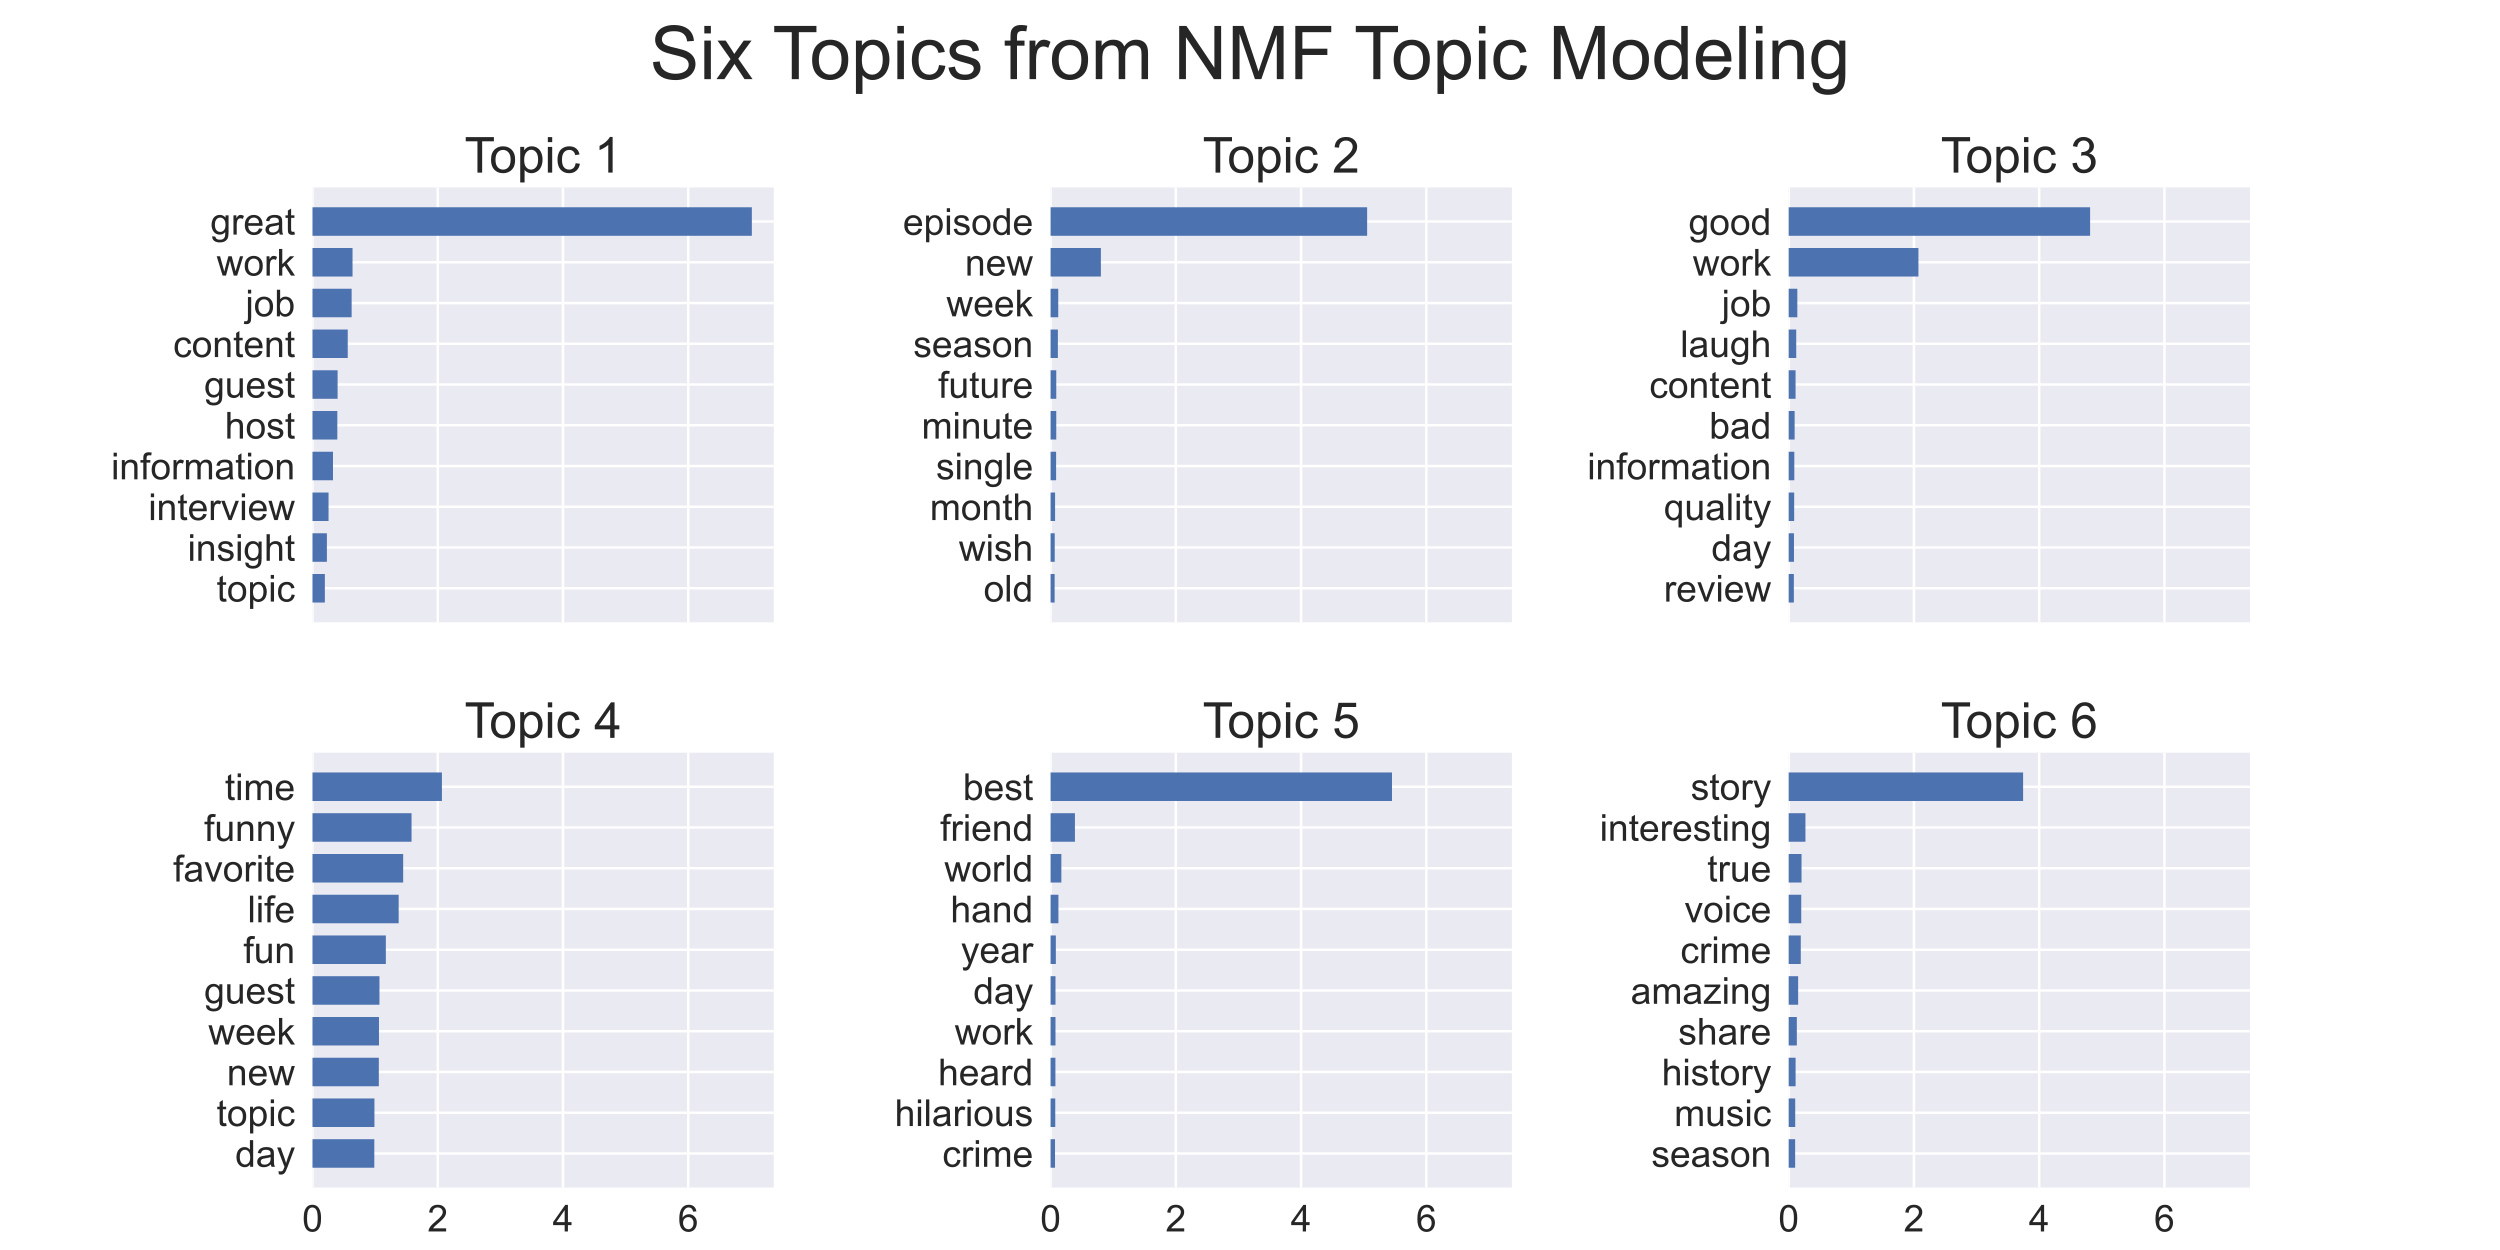 <?xml version="1.0" encoding="utf-8" standalone="no"?>
<!DOCTYPE svg PUBLIC "-//W3C//DTD SVG 1.1//EN"
  "http://www.w3.org/Graphics/SVG/1.1/DTD/svg11.dtd">
<!-- Created with matplotlib (https://matplotlib.org/) -->
<svg height="504pt" version="1.1" viewBox="0 0 1008 504" width="1008pt" xmlns="http://www.w3.org/2000/svg" xmlns:xlink="http://www.w3.org/1999/xlink">
 <defs>
  <style type="text/css">*{stroke-linecap:butt;stroke-linejoin:round;}</style>
 </defs>
 <g id="figure_1">
  <g id="patch_1">
   <path d="M 0 504 
L 1008 504 
L 1008 0 
L 0 0 
z
" style="fill:#ffffff;"/>
  </g>
  <g id="axes_1">
   <g id="patch_2">
    <path d="M 126 250.904 
L 312 250.904 
L 312 75.6 
L 126 75.6 
z
" style="fill:#eaeaf2;"/>
   </g>
   <g id="matplotlib.axis_1">
    <g id="xtick_1">
     <g id="line2d_1">
      <path clip-path="url(#p92633d375d)" d="M 126 250.904 
L 126 75.6 
" style="fill:none;stroke:#ffffff;stroke-linecap:round;"/>
     </g>
     <g id="line2d_2"/>
    </g>
    <g id="xtick_2">
     <g id="line2d_3">
      <path clip-path="url(#p92633d375d)" d="M 176.496 250.904 
L 176.496 75.6 
" style="fill:none;stroke:#ffffff;stroke-linecap:round;"/>
     </g>
     <g id="line2d_4"/>
    </g>
    <g id="xtick_3">
     <g id="line2d_5">
      <path clip-path="url(#p92633d375d)" d="M 226.992 250.904 
L 226.992 75.6 
" style="fill:none;stroke:#ffffff;stroke-linecap:round;"/>
     </g>
     <g id="line2d_6"/>
    </g>
    <g id="xtick_4">
     <g id="line2d_7">
      <path clip-path="url(#p92633d375d)" d="M 277.489 250.904 
L 277.489 75.6 
" style="fill:none;stroke:#ffffff;stroke-linecap:round;"/>
     </g>
     <g id="line2d_8"/>
    </g>
   </g>
   <g id="matplotlib.axis_2">
    <g id="ytick_1">
     <g id="line2d_9">
      <path clip-path="url(#p92633d375d)" d="M 126 89.319 
L 312 89.319 
" style="fill:none;stroke:#ffffff;stroke-linecap:round;"/>
     </g>
     <g id="line2d_10"/>
     <g id="text_1">
      <!-- great -->
      <g style="fill:#262626;" transform="translate(84.814 94.599)scale(0.15 -0.15)">
       <defs>
        <path d="M 4.984 -4.297 
L 13.531 -5.562 
Q 14.062 -9.516 16.5 -11.328 
Q 19.781 -13.766 25.438 -13.766 
Q 31.547 -13.766 34.859 -11.328 
Q 38.188 -8.891 39.359 -4.5 
Q 40.047 -1.812 39.984 6.781 
Q 34.234 0 25.641 0 
Q 14.938 0 9.078 7.719 
Q 3.219 15.438 3.219 26.219 
Q 3.219 33.641 5.906 39.906 
Q 8.594 46.188 13.688 49.609 
Q 18.797 53.031 25.688 53.031 
Q 34.859 53.031 40.828 45.609 
L 40.828 51.859 
L 48.922 51.859 
L 48.922 7.031 
Q 48.922 -5.078 46.453 -10.125 
Q 44 -15.188 38.641 -18.109 
Q 33.297 -21.047 25.484 -21.047 
Q 16.219 -21.047 10.5 -16.875 
Q 4.781 -12.703 4.984 -4.297 
z
M 12.25 26.859 
Q 12.25 16.656 16.297 11.969 
Q 20.359 7.281 26.469 7.281 
Q 32.516 7.281 36.609 11.938 
Q 40.719 16.609 40.719 26.562 
Q 40.719 36.078 36.5 40.906 
Q 32.281 45.75 26.312 45.75 
Q 20.453 45.75 16.344 40.984 
Q 12.25 36.234 12.25 26.859 
z
" id="ArialMT-103"/>
        <path d="M 6.5 0 
L 6.5 51.859 
L 14.406 51.859 
L 14.406 44 
Q 17.438 49.516 20 51.266 
Q 22.562 53.031 25.641 53.031 
Q 30.078 53.031 34.672 50.203 
L 31.641 42.047 
Q 28.422 43.953 25.203 43.953 
Q 22.312 43.953 20.016 42.219 
Q 17.719 40.484 16.75 37.406 
Q 15.281 32.719 15.281 27.156 
L 15.281 0 
z
" id="ArialMT-114"/>
        <path d="M 42.094 16.703 
L 51.172 15.578 
Q 49.031 7.625 43.219 3.219 
Q 37.406 -1.172 28.375 -1.172 
Q 17 -1.172 10.328 5.828 
Q 3.656 12.844 3.656 25.484 
Q 3.656 38.578 10.391 45.797 
Q 17.141 53.031 27.875 53.031 
Q 38.281 53.031 44.875 45.953 
Q 51.469 38.875 51.469 26.031 
Q 51.469 25.25 51.422 23.688 
L 12.75 23.688 
Q 13.234 15.141 17.578 10.594 
Q 21.922 6.062 28.422 6.062 
Q 33.25 6.062 36.672 8.594 
Q 40.094 11.141 42.094 16.703 
z
M 13.234 30.906 
L 42.188 30.906 
Q 41.609 37.453 38.875 40.719 
Q 34.672 45.797 27.984 45.797 
Q 21.922 45.797 17.797 41.75 
Q 13.672 37.703 13.234 30.906 
z
" id="ArialMT-101"/>
        <path d="M 40.438 6.391 
Q 35.547 2.25 31.031 0.531 
Q 26.516 -1.172 21.344 -1.172 
Q 12.797 -1.172 8.203 3 
Q 3.609 7.172 3.609 13.672 
Q 3.609 17.484 5.344 20.625 
Q 7.078 23.781 9.891 25.688 
Q 12.703 27.594 16.219 28.562 
Q 18.797 29.25 24.031 29.891 
Q 34.672 31.156 39.703 32.906 
Q 39.75 34.719 39.75 35.203 
Q 39.75 40.578 37.25 42.781 
Q 33.891 45.75 27.25 45.75 
Q 21.047 45.75 18.094 43.578 
Q 15.141 41.406 13.719 35.891 
L 5.125 37.062 
Q 6.297 42.578 8.984 45.969 
Q 11.672 49.359 16.75 51.188 
Q 21.828 53.031 28.516 53.031 
Q 35.156 53.031 39.297 51.469 
Q 43.453 49.906 45.406 47.531 
Q 47.359 45.172 48.141 41.547 
Q 48.578 39.312 48.578 33.453 
L 48.578 21.734 
Q 48.578 9.469 49.141 6.219 
Q 49.703 2.984 51.375 0 
L 42.188 0 
Q 40.828 2.734 40.438 6.391 
z
M 39.703 26.031 
Q 34.906 24.078 25.344 22.703 
Q 19.922 21.922 17.672 20.938 
Q 15.438 19.969 14.203 18.094 
Q 12.984 16.219 12.984 13.922 
Q 12.984 10.406 15.641 8.062 
Q 18.312 5.719 23.438 5.719 
Q 28.516 5.719 32.469 7.938 
Q 36.422 10.156 38.281 14.016 
Q 39.703 17 39.703 22.797 
z
" id="ArialMT-97"/>
        <path d="M 25.781 7.859 
L 27.047 0.094 
Q 23.344 -0.688 20.406 -0.688 
Q 15.625 -0.688 12.984 0.828 
Q 10.359 2.344 9.281 4.812 
Q 8.203 7.281 8.203 15.188 
L 8.203 45.016 
L 1.766 45.016 
L 1.766 51.859 
L 8.203 51.859 
L 8.203 64.703 
L 16.938 69.969 
L 16.938 51.859 
L 25.781 51.859 
L 25.781 45.016 
L 16.938 45.016 
L 16.938 14.703 
Q 16.938 10.938 17.406 9.859 
Q 17.875 8.797 18.922 8.156 
Q 19.969 7.516 21.922 7.516 
Q 23.391 7.516 25.781 7.859 
z
" id="ArialMT-116"/>
       </defs>
       <use xlink:href="#ArialMT-103"/>
       <use x="55.615" xlink:href="#ArialMT-114"/>
       <use x="88.916" xlink:href="#ArialMT-101"/>
       <use x="144.531" xlink:href="#ArialMT-97"/>
       <use x="200.146" xlink:href="#ArialMT-116"/>
      </g>
     </g>
    </g>
    <g id="ytick_2">
     <g id="line2d_11">
      <path clip-path="url(#p92633d375d)" d="M 126 105.748 
L 312 105.748 
" style="fill:none;stroke:#ffffff;stroke-linecap:round;"/>
     </g>
     <g id="line2d_12"/>
     <g id="text_2">
      <!-- work -->
      <g style="fill:#262626;" transform="translate(87.331 111.117)scale(0.15 -0.15)">
       <defs>
        <path d="M 16.156 0 
L 0.297 51.859 
L 9.375 51.859 
L 17.625 21.922 
L 20.703 10.797 
Q 20.906 11.625 23.391 21.484 
L 31.641 51.859 
L 40.672 51.859 
L 48.438 21.781 
L 51.031 11.859 
L 54 21.875 
L 62.891 51.859 
L 71.438 51.859 
L 55.219 0 
L 46.094 0 
L 37.844 31.062 
L 35.844 39.891 
L 25.344 0 
z
" id="ArialMT-119"/>
        <path d="M 3.328 25.922 
Q 3.328 40.328 11.328 47.266 
Q 18.016 53.031 27.641 53.031 
Q 38.328 53.031 45.109 46.016 
Q 51.906 39.016 51.906 26.656 
Q 51.906 16.656 48.906 10.906 
Q 45.906 5.172 40.156 2 
Q 34.422 -1.172 27.641 -1.172 
Q 16.75 -1.172 10.031 5.812 
Q 3.328 12.797 3.328 25.922 
z
M 12.359 25.922 
Q 12.359 15.969 16.703 11.016 
Q 21.047 6.062 27.641 6.062 
Q 34.188 6.062 38.531 11.031 
Q 42.875 16.016 42.875 26.219 
Q 42.875 35.844 38.5 40.797 
Q 34.125 45.75 27.641 45.75 
Q 21.047 45.75 16.703 40.812 
Q 12.359 35.891 12.359 25.922 
z
" id="ArialMT-111"/>
        <path d="M 6.641 0 
L 6.641 71.578 
L 15.438 71.578 
L 15.438 30.766 
L 36.234 51.859 
L 47.609 51.859 
L 27.781 32.625 
L 49.609 0 
L 38.766 0 
L 21.625 26.516 
L 15.438 20.562 
L 15.438 0 
z
" id="ArialMT-107"/>
       </defs>
       <use xlink:href="#ArialMT-119"/>
       <use x="72.217" xlink:href="#ArialMT-111"/>
       <use x="127.832" xlink:href="#ArialMT-114"/>
       <use x="161.133" xlink:href="#ArialMT-107"/>
      </g>
     </g>
    </g>
    <g id="ytick_3">
     <g id="line2d_13">
      <path clip-path="url(#p92633d375d)" d="M 126 122.178 
L 312 122.178 
" style="fill:none;stroke:#ffffff;stroke-linecap:round;"/>
     </g>
     <g id="line2d_14"/>
     <g id="text_3">
      <!-- job -->
      <g style="fill:#262626;" transform="translate(98.984 127.546)scale(0.15 -0.15)">
       <defs>
        <path d="M 6.547 61.375 
L 6.547 71.578 
L 15.328 71.578 
L 15.328 61.375 
z
M -4.594 -20.125 
L -2.938 -12.641 
Q -0.297 -13.328 1.219 -13.328 
Q 3.906 -13.328 5.219 -11.547 
Q 6.547 -9.766 6.547 -2.641 
L 6.547 51.859 
L 15.328 51.859 
L 15.328 -2.828 
Q 15.328 -12.406 12.844 -16.156 
Q 9.672 -21.047 2.297 -21.047 
Q -1.266 -21.047 -4.594 -20.125 
z
" id="ArialMT-106"/>
        <path d="M 14.703 0 
L 6.547 0 
L 6.547 71.578 
L 15.328 71.578 
L 15.328 46.047 
Q 20.906 53.031 29.547 53.031 
Q 34.328 53.031 38.594 51.094 
Q 42.875 49.172 45.625 45.672 
Q 48.391 42.188 49.953 37.25 
Q 51.516 32.328 51.516 26.703 
Q 51.516 13.375 44.922 6.094 
Q 38.328 -1.172 29.109 -1.172 
Q 19.922 -1.172 14.703 6.5 
z
M 14.594 26.312 
Q 14.594 17 17.141 12.844 
Q 21.297 6.062 28.375 6.062 
Q 34.125 6.062 38.328 11.062 
Q 42.531 16.062 42.531 25.984 
Q 42.531 36.141 38.5 40.969 
Q 34.469 45.797 28.766 45.797 
Q 23 45.797 18.797 40.797 
Q 14.594 35.797 14.594 26.312 
z
" id="ArialMT-98"/>
       </defs>
       <use xlink:href="#ArialMT-106"/>
       <use x="22.217" xlink:href="#ArialMT-111"/>
       <use x="77.832" xlink:href="#ArialMT-98"/>
      </g>
     </g>
    </g>
    <g id="ytick_4">
     <g id="line2d_15">
      <path clip-path="url(#p92633d375d)" d="M 126 138.608 
L 312 138.608 
" style="fill:none;stroke:#ffffff;stroke-linecap:round;"/>
     </g>
     <g id="line2d_16"/>
     <g id="text_4">
      <!-- content -->
      <g style="fill:#262626;" transform="translate(69.8 143.976)scale(0.15 -0.15)">
       <defs>
        <path d="M 40.438 19 
L 49.078 17.875 
Q 47.656 8.938 41.812 3.875 
Q 35.984 -1.172 27.484 -1.172 
Q 16.844 -1.172 10.375 5.781 
Q 3.906 12.75 3.906 25.734 
Q 3.906 34.125 6.688 40.422 
Q 9.469 46.734 15.156 49.875 
Q 20.844 53.031 27.547 53.031 
Q 35.984 53.031 41.359 48.75 
Q 46.734 44.484 48.25 36.625 
L 39.703 35.297 
Q 38.484 40.531 35.375 43.156 
Q 32.281 45.797 27.875 45.797 
Q 21.234 45.797 17.078 41.031 
Q 12.938 36.281 12.938 25.984 
Q 12.938 15.531 16.938 10.797 
Q 20.953 6.062 27.391 6.062 
Q 32.562 6.062 36.031 9.234 
Q 39.5 12.406 40.438 19 
z
" id="ArialMT-99"/>
        <path d="M 6.594 0 
L 6.594 51.859 
L 14.5 51.859 
L 14.5 44.484 
Q 20.219 53.031 31 53.031 
Q 35.688 53.031 39.625 51.344 
Q 43.562 49.656 45.516 46.922 
Q 47.469 44.188 48.25 40.438 
Q 48.734 37.984 48.734 31.891 
L 48.734 0 
L 39.938 0 
L 39.938 31.547 
Q 39.938 36.922 38.906 39.578 
Q 37.891 42.234 35.281 43.812 
Q 32.672 45.406 29.156 45.406 
Q 23.531 45.406 19.453 41.844 
Q 15.375 38.281 15.375 28.328 
L 15.375 0 
z
" id="ArialMT-110"/>
       </defs>
       <use xlink:href="#ArialMT-99"/>
       <use x="50" xlink:href="#ArialMT-111"/>
       <use x="105.615" xlink:href="#ArialMT-110"/>
       <use x="161.23" xlink:href="#ArialMT-116"/>
       <use x="189.014" xlink:href="#ArialMT-101"/>
       <use x="244.629" xlink:href="#ArialMT-110"/>
       <use x="300.244" xlink:href="#ArialMT-116"/>
      </g>
     </g>
    </g>
    <g id="ytick_5">
     <g id="line2d_17">
      <path clip-path="url(#p92633d375d)" d="M 126 155.037 
L 312 155.037 
" style="fill:none;stroke:#ffffff;stroke-linecap:round;"/>
     </g>
     <g id="line2d_18"/>
     <g id="text_5">
      <!-- guest -->
      <g style="fill:#262626;" transform="translate(82.309 160.318)scale(0.15 -0.15)">
       <defs>
        <path d="M 40.578 0 
L 40.578 7.625 
Q 34.516 -1.172 24.125 -1.172 
Q 19.531 -1.172 15.547 0.578 
Q 11.578 2.344 9.641 5 
Q 7.719 7.672 6.938 11.531 
Q 6.391 14.109 6.391 19.734 
L 6.391 51.859 
L 15.188 51.859 
L 15.188 23.094 
Q 15.188 16.219 15.719 13.812 
Q 16.547 10.359 19.234 8.375 
Q 21.922 6.391 25.875 6.391 
Q 29.828 6.391 33.297 8.422 
Q 36.766 10.453 38.203 13.938 
Q 39.656 17.438 39.656 24.078 
L 39.656 51.859 
L 48.438 51.859 
L 48.438 0 
z
" id="ArialMT-117"/>
        <path d="M 3.078 15.484 
L 11.766 16.844 
Q 12.5 11.625 15.844 8.844 
Q 19.188 6.062 25.203 6.062 
Q 31.25 6.062 34.172 8.516 
Q 37.109 10.984 37.109 14.312 
Q 37.109 17.281 34.516 19 
Q 32.719 20.172 25.531 21.969 
Q 15.875 24.422 12.141 26.203 
Q 8.406 27.984 6.469 31.125 
Q 4.547 34.281 4.547 38.094 
Q 4.547 41.547 6.125 44.5 
Q 7.719 47.469 10.453 49.422 
Q 12.5 50.922 16.031 51.969 
Q 19.578 53.031 23.641 53.031 
Q 29.734 53.031 34.344 51.266 
Q 38.969 49.516 41.156 46.5 
Q 43.359 43.5 44.188 38.484 
L 35.594 37.312 
Q 35.016 41.312 32.203 43.547 
Q 29.391 45.797 24.266 45.797 
Q 18.219 45.797 15.625 43.797 
Q 13.031 41.797 13.031 39.109 
Q 13.031 37.406 14.109 36.031 
Q 15.188 34.625 17.484 33.688 
Q 18.797 33.203 25.25 31.453 
Q 34.578 28.953 38.25 27.359 
Q 41.938 25.781 44.031 22.75 
Q 46.141 19.734 46.141 15.234 
Q 46.141 10.844 43.578 6.953 
Q 41.016 3.078 36.172 0.953 
Q 31.344 -1.172 25.25 -1.172 
Q 15.141 -1.172 9.844 3.031 
Q 4.547 7.234 3.078 15.484 
z
" id="ArialMT-115"/>
       </defs>
       <use xlink:href="#ArialMT-103"/>
       <use x="55.615" xlink:href="#ArialMT-117"/>
       <use x="111.23" xlink:href="#ArialMT-101"/>
       <use x="166.846" xlink:href="#ArialMT-115"/>
       <use x="216.846" xlink:href="#ArialMT-116"/>
      </g>
     </g>
    </g>
    <g id="ytick_6">
     <g id="line2d_19">
      <path clip-path="url(#p92633d375d)" d="M 126 171.467 
L 312 171.467 
" style="fill:none;stroke:#ffffff;stroke-linecap:round;"/>
     </g>
     <g id="line2d_20"/>
     <g id="text_6">
      <!-- host -->
      <g style="fill:#262626;" transform="translate(90.65 176.835)scale(0.15 -0.15)">
       <defs>
        <path d="M 6.594 0 
L 6.594 71.578 
L 15.375 71.578 
L 15.375 45.906 
Q 21.531 53.031 30.906 53.031 
Q 36.672 53.031 40.922 50.75 
Q 45.172 48.484 47 44.484 
Q 48.828 40.484 48.828 32.859 
L 48.828 0 
L 40.047 0 
L 40.047 32.859 
Q 40.047 39.453 37.188 42.453 
Q 34.328 45.453 29.109 45.453 
Q 25.203 45.453 21.75 43.422 
Q 18.312 41.406 16.844 37.938 
Q 15.375 34.469 15.375 28.375 
L 15.375 0 
z
" id="ArialMT-104"/>
       </defs>
       <use xlink:href="#ArialMT-104"/>
       <use x="55.615" xlink:href="#ArialMT-111"/>
       <use x="111.23" xlink:href="#ArialMT-115"/>
       <use x="161.23" xlink:href="#ArialMT-116"/>
      </g>
     </g>
    </g>
    <g id="ytick_7">
     <g id="line2d_21">
      <path clip-path="url(#p92633d375d)" d="M 126 187.897 
L 312 187.897 
" style="fill:none;stroke:#ffffff;stroke-linecap:round;"/>
     </g>
     <g id="line2d_22"/>
     <g id="text_7">
      <!-- information -->
      <g style="fill:#262626;" transform="translate(44.804 193.265)scale(0.15 -0.15)">
       <defs>
        <path d="M 6.641 61.469 
L 6.641 71.578 
L 15.438 71.578 
L 15.438 61.469 
z
M 6.641 0 
L 6.641 51.859 
L 15.438 51.859 
L 15.438 0 
z
" id="ArialMT-105"/>
        <path d="M 8.688 0 
L 8.688 45.016 
L 0.922 45.016 
L 0.922 51.859 
L 8.688 51.859 
L 8.688 57.375 
Q 8.688 62.594 9.625 65.141 
Q 10.891 68.562 14.078 70.672 
Q 17.281 72.797 23.047 72.797 
Q 26.766 72.797 31.25 71.922 
L 29.938 64.266 
Q 27.203 64.75 24.75 64.75 
Q 20.75 64.75 19.094 63.031 
Q 17.438 61.328 17.438 56.641 
L 17.438 51.859 
L 27.547 51.859 
L 27.547 45.016 
L 17.438 45.016 
L 17.438 0 
z
" id="ArialMT-102"/>
        <path d="M 6.594 0 
L 6.594 51.859 
L 14.453 51.859 
L 14.453 44.578 
Q 16.891 48.391 20.938 50.703 
Q 25 53.031 30.172 53.031 
Q 35.938 53.031 39.625 50.641 
Q 43.312 48.25 44.828 43.953 
Q 50.984 53.031 60.844 53.031 
Q 68.562 53.031 72.703 48.75 
Q 76.859 44.484 76.859 35.594 
L 76.859 0 
L 68.109 0 
L 68.109 32.672 
Q 68.109 37.938 67.25 40.25 
Q 66.406 42.578 64.156 43.984 
Q 61.922 45.406 58.891 45.406 
Q 53.422 45.406 49.797 41.766 
Q 46.188 38.141 46.188 30.125 
L 46.188 0 
L 37.406 0 
L 37.406 33.688 
Q 37.406 39.547 35.25 42.469 
Q 33.109 45.406 28.219 45.406 
Q 24.516 45.406 21.359 43.453 
Q 18.219 41.5 16.797 37.734 
Q 15.375 33.984 15.375 26.906 
L 15.375 0 
z
" id="ArialMT-109"/>
       </defs>
       <use xlink:href="#ArialMT-105"/>
       <use x="22.217" xlink:href="#ArialMT-110"/>
       <use x="77.832" xlink:href="#ArialMT-102"/>
       <use x="105.615" xlink:href="#ArialMT-111"/>
       <use x="161.23" xlink:href="#ArialMT-114"/>
       <use x="194.531" xlink:href="#ArialMT-109"/>
       <use x="277.832" xlink:href="#ArialMT-97"/>
       <use x="333.447" xlink:href="#ArialMT-116"/>
       <use x="361.23" xlink:href="#ArialMT-105"/>
       <use x="383.447" xlink:href="#ArialMT-111"/>
       <use x="439.062" xlink:href="#ArialMT-110"/>
      </g>
     </g>
    </g>
    <g id="ytick_8">
     <g id="line2d_23">
      <path clip-path="url(#p92633d375d)" d="M 126 204.326 
L 312 204.326 
" style="fill:none;stroke:#ffffff;stroke-linecap:round;"/>
     </g>
     <g id="line2d_24"/>
     <g id="text_8">
      <!-- interview -->
      <g style="fill:#262626;" transform="translate(59.816 209.695)scale(0.15 -0.15)">
       <defs>
        <path d="M 21 0 
L 1.266 51.859 
L 10.547 51.859 
L 21.688 20.797 
Q 23.484 15.766 25 10.359 
Q 26.172 14.453 28.266 20.219 
L 39.797 51.859 
L 48.828 51.859 
L 29.203 0 
z
" id="ArialMT-118"/>
       </defs>
       <use xlink:href="#ArialMT-105"/>
       <use x="22.217" xlink:href="#ArialMT-110"/>
       <use x="77.832" xlink:href="#ArialMT-116"/>
       <use x="105.615" xlink:href="#ArialMT-101"/>
       <use x="161.23" xlink:href="#ArialMT-114"/>
       <use x="194.531" xlink:href="#ArialMT-118"/>
       <use x="244.531" xlink:href="#ArialMT-105"/>
       <use x="266.748" xlink:href="#ArialMT-101"/>
       <use x="322.363" xlink:href="#ArialMT-119"/>
      </g>
     </g>
    </g>
    <g id="ytick_9">
     <g id="line2d_25">
      <path clip-path="url(#p92633d375d)" d="M 126 220.756 
L 312 220.756 
" style="fill:none;stroke:#ffffff;stroke-linecap:round;"/>
     </g>
     <g id="line2d_26"/>
     <g id="text_9">
      <!-- insight -->
      <g style="fill:#262626;" transform="translate(75.643 226.124)scale(0.15 -0.15)">
       <use xlink:href="#ArialMT-105"/>
       <use x="22.217" xlink:href="#ArialMT-110"/>
       <use x="77.832" xlink:href="#ArialMT-115"/>
       <use x="127.832" xlink:href="#ArialMT-105"/>
       <use x="150.049" xlink:href="#ArialMT-103"/>
       <use x="205.664" xlink:href="#ArialMT-104"/>
       <use x="261.279" xlink:href="#ArialMT-116"/>
      </g>
     </g>
    </g>
    <g id="ytick_10">
     <g id="line2d_27">
      <path clip-path="url(#p92633d375d)" d="M 126 237.186 
L 312 237.186 
" style="fill:none;stroke:#ffffff;stroke-linecap:round;"/>
     </g>
     <g id="line2d_28"/>
     <g id="text_10">
      <!-- topic -->
      <g style="fill:#262626;" transform="translate(87.317 242.554)scale(0.15 -0.15)">
       <defs>
        <path d="M 6.594 -19.875 
L 6.594 51.859 
L 14.594 51.859 
L 14.594 45.125 
Q 17.438 49.078 21 51.047 
Q 24.562 53.031 29.641 53.031 
Q 36.281 53.031 41.359 49.609 
Q 46.438 46.188 49.016 39.953 
Q 51.609 33.734 51.609 26.312 
Q 51.609 18.359 48.75 11.984 
Q 45.906 5.609 40.453 2.219 
Q 35.016 -1.172 29 -1.172 
Q 24.609 -1.172 21.109 0.688 
Q 17.625 2.547 15.375 5.375 
L 15.375 -19.875 
z
M 14.547 25.641 
Q 14.547 15.625 18.594 10.844 
Q 22.656 6.062 28.422 6.062 
Q 34.281 6.062 38.453 11.016 
Q 42.625 15.969 42.625 26.375 
Q 42.625 36.281 38.547 41.203 
Q 34.469 46.141 28.812 46.141 
Q 23.188 46.141 18.859 40.891 
Q 14.547 35.641 14.547 25.641 
z
" id="ArialMT-112"/>
       </defs>
       <use xlink:href="#ArialMT-116"/>
       <use x="27.783" xlink:href="#ArialMT-111"/>
       <use x="83.398" xlink:href="#ArialMT-112"/>
       <use x="139.014" xlink:href="#ArialMT-105"/>
       <use x="161.23" xlink:href="#ArialMT-99"/>
      </g>
     </g>
    </g>
   </g>
   <g id="patch_3">
    <path clip-path="url(#p92633d375d)" d="M 126 83.568 
L 303.143 83.568 
L 303.143 95.069 
L 126 95.069 
z
" style="fill:#4c72b0;"/>
   </g>
   <g id="patch_4">
    <path clip-path="url(#p92633d375d)" d="M 126 99.998 
L 142.14 99.998 
L 142.14 111.499 
L 126 111.499 
z
" style="fill:#4c72b0;"/>
   </g>
   <g id="patch_5">
    <path clip-path="url(#p92633d375d)" d="M 126 116.428 
L 141.778 116.428 
L 141.778 127.928 
L 126 127.928 
z
" style="fill:#4c72b0;"/>
   </g>
   <g id="patch_6">
    <path clip-path="url(#p92633d375d)" d="M 126 132.857 
L 140.21 132.857 
L 140.21 144.358 
L 126 144.358 
z
" style="fill:#4c72b0;"/>
   </g>
   <g id="patch_7">
    <path clip-path="url(#p92633d375d)" d="M 126 149.287 
L 136.121 149.287 
L 136.121 160.788 
L 126 160.788 
z
" style="fill:#4c72b0;"/>
   </g>
   <g id="patch_8">
    <path clip-path="url(#p92633d375d)" d="M 126 165.717 
L 136.007 165.717 
L 136.007 177.217 
L 126 177.217 
z
" style="fill:#4c72b0;"/>
   </g>
   <g id="patch_9">
    <path clip-path="url(#p92633d375d)" d="M 126 182.146 
L 134.26 182.146 
L 134.26 193.647 
L 126 193.647 
z
" style="fill:#4c72b0;"/>
   </g>
   <g id="patch_10">
    <path clip-path="url(#p92633d375d)" d="M 126 198.576 
L 132.472 198.576 
L 132.472 210.077 
L 126 210.077 
z
" style="fill:#4c72b0;"/>
   </g>
   <g id="patch_11">
    <path clip-path="url(#p92633d375d)" d="M 126 215.006 
L 131.804 215.006 
L 131.804 226.506 
L 126 226.506 
z
" style="fill:#4c72b0;"/>
   </g>
   <g id="patch_12">
    <path clip-path="url(#p92633d375d)" d="M 126 231.435 
L 130.981 231.435 
L 130.981 242.936 
L 126 242.936 
z
" style="fill:#4c72b0;"/>
   </g>
   <g id="patch_13">
    <path d="M 126 250.904 
L 312 250.904 
" style="fill:none;"/>
   </g>
   <g id="text_11">
    <!-- Topic 1 -->
    <g style="fill:#262626;" transform="translate(187.322 69.6)scale(0.2 -0.2)">
     <defs>
      <path d="M 25.922 0 
L 25.922 63.141 
L 2.344 63.141 
L 2.344 71.578 
L 59.078 71.578 
L 59.078 63.141 
L 35.406 63.141 
L 35.406 0 
z
" id="ArialMT-84"/>
      <path id="ArialMT-32"/>
      <path d="M 37.25 0 
L 28.469 0 
L 28.469 56 
Q 25.297 52.984 20.141 49.953 
Q 14.984 46.922 10.891 45.406 
L 10.891 53.906 
Q 18.266 57.375 23.781 62.297 
Q 29.297 67.234 31.594 71.875 
L 37.25 71.875 
z
" id="ArialMT-49"/>
     </defs>
     <use xlink:href="#ArialMT-84"/>
     <use x="49.959" xlink:href="#ArialMT-111"/>
     <use x="105.574" xlink:href="#ArialMT-112"/>
     <use x="161.189" xlink:href="#ArialMT-105"/>
     <use x="183.406" xlink:href="#ArialMT-99"/>
     <use x="233.406" xlink:href="#ArialMT-32"/>
     <use x="261.189" xlink:href="#ArialMT-49"/>
    </g>
   </g>
  </g>
  <g id="axes_2">
   <g id="patch_14">
    <path d="M 423.6 250.904 
L 609.6 250.904 
L 609.6 75.6 
L 423.6 75.6 
z
" style="fill:#eaeaf2;"/>
   </g>
   <g id="matplotlib.axis_3">
    <g id="xtick_5">
     <g id="line2d_29">
      <path clip-path="url(#pa504a67e4e)" d="M 423.6 250.904 
L 423.6 75.6 
" style="fill:none;stroke:#ffffff;stroke-linecap:round;"/>
     </g>
     <g id="line2d_30"/>
    </g>
    <g id="xtick_6">
     <g id="line2d_31">
      <path clip-path="url(#pa504a67e4e)" d="M 474.096 250.904 
L 474.096 75.6 
" style="fill:none;stroke:#ffffff;stroke-linecap:round;"/>
     </g>
     <g id="line2d_32"/>
    </g>
    <g id="xtick_7">
     <g id="line2d_33">
      <path clip-path="url(#pa504a67e4e)" d="M 524.592 250.904 
L 524.592 75.6 
" style="fill:none;stroke:#ffffff;stroke-linecap:round;"/>
     </g>
     <g id="line2d_34"/>
    </g>
    <g id="xtick_8">
     <g id="line2d_35">
      <path clip-path="url(#pa504a67e4e)" d="M 575.089 250.904 
L 575.089 75.6 
" style="fill:none;stroke:#ffffff;stroke-linecap:round;"/>
     </g>
     <g id="line2d_36"/>
    </g>
   </g>
   <g id="matplotlib.axis_4">
    <g id="ytick_11">
     <g id="line2d_37">
      <path clip-path="url(#pa504a67e4e)" d="M 423.6 89.319 
L 609.6 89.319 
" style="fill:none;stroke:#ffffff;stroke-linecap:round;"/>
     </g>
     <g id="line2d_38"/>
     <g id="text_12">
      <!-- episode -->
      <g style="fill:#262626;" transform="translate(364.06 94.687)scale(0.15 -0.15)">
       <defs>
        <path d="M 40.234 0 
L 40.234 6.547 
Q 35.297 -1.172 25.734 -1.172 
Q 19.531 -1.172 14.328 2.25 
Q 9.125 5.672 6.266 11.797 
Q 3.422 17.922 3.422 25.875 
Q 3.422 33.641 6 39.969 
Q 8.594 46.297 13.766 49.656 
Q 18.953 53.031 25.344 53.031 
Q 30.031 53.031 33.688 51.047 
Q 37.359 49.078 39.656 45.906 
L 39.656 71.578 
L 48.391 71.578 
L 48.391 0 
z
M 12.453 25.875 
Q 12.453 15.922 16.641 10.984 
Q 20.844 6.062 26.562 6.062 
Q 32.328 6.062 36.344 10.766 
Q 40.375 15.484 40.375 25.141 
Q 40.375 35.797 36.266 40.766 
Q 32.172 45.75 26.172 45.75 
Q 20.312 45.75 16.375 40.969 
Q 12.453 36.188 12.453 25.875 
z
" id="ArialMT-100"/>
       </defs>
       <use xlink:href="#ArialMT-101"/>
       <use x="55.615" xlink:href="#ArialMT-112"/>
       <use x="111.23" xlink:href="#ArialMT-105"/>
       <use x="133.447" xlink:href="#ArialMT-115"/>
       <use x="183.447" xlink:href="#ArialMT-111"/>
       <use x="239.062" xlink:href="#ArialMT-100"/>
       <use x="294.678" xlink:href="#ArialMT-101"/>
      </g>
     </g>
    </g>
    <g id="ytick_12">
     <g id="line2d_39">
      <path clip-path="url(#pa504a67e4e)" d="M 423.6 105.748 
L 609.6 105.748 
" style="fill:none;stroke:#ffffff;stroke-linecap:round;"/>
     </g>
     <g id="line2d_40"/>
     <g id="text_13">
      <!-- new -->
      <g style="fill:#262626;" transform="translate(389.084 111.117)scale(0.15 -0.15)">
       <use xlink:href="#ArialMT-110"/>
       <use x="55.615" xlink:href="#ArialMT-101"/>
       <use x="111.23" xlink:href="#ArialMT-119"/>
      </g>
     </g>
    </g>
    <g id="ytick_13">
     <g id="line2d_41">
      <path clip-path="url(#pa504a67e4e)" d="M 423.6 122.178 
L 609.6 122.178 
" style="fill:none;stroke:#ffffff;stroke-linecap:round;"/>
     </g>
     <g id="line2d_42"/>
     <g id="text_14">
      <!-- week -->
      <g style="fill:#262626;" transform="translate(381.584 127.546)scale(0.15 -0.15)">
       <use xlink:href="#ArialMT-119"/>
       <use x="72.217" xlink:href="#ArialMT-101"/>
       <use x="127.832" xlink:href="#ArialMT-101"/>
       <use x="183.447" xlink:href="#ArialMT-107"/>
      </g>
     </g>
    </g>
    <g id="ytick_14">
     <g id="line2d_43">
      <path clip-path="url(#pa504a67e4e)" d="M 423.6 138.608 
L 609.6 138.608 
" style="fill:none;stroke:#ffffff;stroke-linecap:round;"/>
     </g>
     <g id="line2d_44"/>
     <g id="text_15">
      <!-- season -->
      <g style="fill:#262626;" transform="translate(368.234 143.976)scale(0.15 -0.15)">
       <use xlink:href="#ArialMT-115"/>
       <use x="50" xlink:href="#ArialMT-101"/>
       <use x="105.615" xlink:href="#ArialMT-97"/>
       <use x="161.23" xlink:href="#ArialMT-115"/>
       <use x="211.23" xlink:href="#ArialMT-111"/>
       <use x="266.846" xlink:href="#ArialMT-110"/>
      </g>
     </g>
    </g>
    <g id="ytick_15">
     <g id="line2d_45">
      <path clip-path="url(#pa504a67e4e)" d="M 423.6 155.037 
L 609.6 155.037 
" style="fill:none;stroke:#ffffff;stroke-linecap:round;"/>
     </g>
     <g id="line2d_46"/>
     <g id="text_16">
      <!-- future -->
      <g style="fill:#262626;" transform="translate(378.247 160.406)scale(0.15 -0.15)">
       <use xlink:href="#ArialMT-102"/>
       <use x="27.783" xlink:href="#ArialMT-117"/>
       <use x="83.398" xlink:href="#ArialMT-116"/>
       <use x="111.182" xlink:href="#ArialMT-117"/>
       <use x="166.797" xlink:href="#ArialMT-114"/>
       <use x="200.098" xlink:href="#ArialMT-101"/>
      </g>
     </g>
    </g>
    <g id="ytick_16">
     <g id="line2d_47">
      <path clip-path="url(#pa504a67e4e)" d="M 423.6 171.467 
L 609.6 171.467 
" style="fill:none;stroke:#ffffff;stroke-linecap:round;"/>
     </g>
     <g id="line2d_48"/>
     <g id="text_17">
      <!-- minute -->
      <g style="fill:#262626;" transform="translate(371.581 176.835)scale(0.15 -0.15)">
       <use xlink:href="#ArialMT-109"/>
       <use x="83.301" xlink:href="#ArialMT-105"/>
       <use x="105.518" xlink:href="#ArialMT-110"/>
       <use x="161.133" xlink:href="#ArialMT-117"/>
       <use x="216.748" xlink:href="#ArialMT-116"/>
       <use x="244.531" xlink:href="#ArialMT-101"/>
      </g>
     </g>
    </g>
    <g id="ytick_17">
     <g id="line2d_49">
      <path clip-path="url(#pa504a67e4e)" d="M 423.6 187.897 
L 609.6 187.897 
" style="fill:none;stroke:#ffffff;stroke-linecap:round;"/>
     </g>
     <g id="line2d_50"/>
     <g id="text_18">
      <!-- single -->
      <g style="fill:#262626;" transform="translate(377.41 193.265)scale(0.15 -0.15)">
       <defs>
        <path d="M 6.391 0 
L 6.391 71.578 
L 15.188 71.578 
L 15.188 0 
z
" id="ArialMT-108"/>
       </defs>
       <use xlink:href="#ArialMT-115"/>
       <use x="50" xlink:href="#ArialMT-105"/>
       <use x="72.217" xlink:href="#ArialMT-110"/>
       <use x="127.832" xlink:href="#ArialMT-103"/>
       <use x="183.447" xlink:href="#ArialMT-108"/>
       <use x="205.664" xlink:href="#ArialMT-101"/>
      </g>
     </g>
    </g>
    <g id="ytick_18">
     <g id="line2d_51">
      <path clip-path="url(#pa504a67e4e)" d="M 423.6 204.326 
L 609.6 204.326 
" style="fill:none;stroke:#ffffff;stroke-linecap:round;"/>
     </g>
     <g id="line2d_52"/>
     <g id="text_19">
      <!-- month -->
      <g style="fill:#262626;" transform="translate(374.914 209.695)scale(0.15 -0.15)">
       <use xlink:href="#ArialMT-109"/>
       <use x="83.301" xlink:href="#ArialMT-111"/>
       <use x="138.916" xlink:href="#ArialMT-110"/>
       <use x="194.531" xlink:href="#ArialMT-116"/>
       <use x="222.314" xlink:href="#ArialMT-104"/>
      </g>
     </g>
    </g>
    <g id="ytick_19">
     <g id="line2d_53">
      <path clip-path="url(#pa504a67e4e)" d="M 423.6 220.756 
L 609.6 220.756 
" style="fill:none;stroke:#ffffff;stroke-linecap:round;"/>
     </g>
     <g id="line2d_54"/>
     <g id="text_20">
      <!-- wish -->
      <g style="fill:#262626;" transform="translate(386.593 226.124)scale(0.15 -0.15)">
       <use xlink:href="#ArialMT-119"/>
       <use x="72.217" xlink:href="#ArialMT-105"/>
       <use x="94.434" xlink:href="#ArialMT-115"/>
       <use x="144.434" xlink:href="#ArialMT-104"/>
      </g>
     </g>
    </g>
    <g id="ytick_20">
     <g id="line2d_55">
      <path clip-path="url(#pa504a67e4e)" d="M 423.6 237.186 
L 609.6 237.186 
" style="fill:none;stroke:#ffffff;stroke-linecap:round;"/>
     </g>
     <g id="line2d_56"/>
     <g id="text_21">
      <!-- old -->
      <g style="fill:#262626;" transform="translate(396.584 242.554)scale(0.15 -0.15)">
       <use xlink:href="#ArialMT-111"/>
       <use x="55.615" xlink:href="#ArialMT-108"/>
       <use x="77.832" xlink:href="#ArialMT-100"/>
      </g>
     </g>
    </g>
   </g>
   <g id="patch_15">
    <path clip-path="url(#pa504a67e4e)" d="M 423.6 83.568 
L 551.23 83.568 
L 551.23 95.069 
L 423.6 95.069 
z
" style="fill:#4c72b0;"/>
   </g>
   <g id="patch_16">
    <path clip-path="url(#pa504a67e4e)" d="M 423.6 99.998 
L 443.873 99.998 
L 443.873 111.499 
L 423.6 111.499 
z
" style="fill:#4c72b0;"/>
   </g>
   <g id="patch_17">
    <path clip-path="url(#pa504a67e4e)" d="M 423.6 116.428 
L 426.683 116.428 
L 426.683 127.928 
L 423.6 127.928 
z
" style="fill:#4c72b0;"/>
   </g>
   <g id="patch_18">
    <path clip-path="url(#pa504a67e4e)" d="M 423.6 132.857 
L 426.535 132.857 
L 426.535 144.358 
L 423.6 144.358 
z
" style="fill:#4c72b0;"/>
   </g>
   <g id="patch_19">
    <path clip-path="url(#pa504a67e4e)" d="M 423.6 149.287 
L 425.887 149.287 
L 425.887 160.788 
L 423.6 160.788 
z
" style="fill:#4c72b0;"/>
   </g>
   <g id="patch_20">
    <path clip-path="url(#pa504a67e4e)" d="M 423.6 165.717 
L 425.885 165.717 
L 425.885 177.217 
L 423.6 177.217 
z
" style="fill:#4c72b0;"/>
   </g>
   <g id="patch_21">
    <path clip-path="url(#pa504a67e4e)" d="M 423.6 182.146 
L 425.821 182.146 
L 425.821 193.647 
L 423.6 193.647 
z
" style="fill:#4c72b0;"/>
   </g>
   <g id="patch_22">
    <path clip-path="url(#pa504a67e4e)" d="M 423.6 198.576 
L 425.405 198.576 
L 425.405 210.077 
L 423.6 210.077 
z
" style="fill:#4c72b0;"/>
   </g>
   <g id="patch_23">
    <path clip-path="url(#pa504a67e4e)" d="M 423.6 215.006 
L 425.263 215.006 
L 425.263 226.506 
L 423.6 226.506 
z
" style="fill:#4c72b0;"/>
   </g>
   <g id="patch_24">
    <path clip-path="url(#pa504a67e4e)" d="M 423.6 231.435 
L 425.226 231.435 
L 425.226 242.936 
L 423.6 242.936 
z
" style="fill:#4c72b0;"/>
   </g>
   <g id="patch_25">
    <path d="M 423.6 250.904 
L 609.6 250.904 
" style="fill:none;"/>
   </g>
   <g id="text_22">
    <!-- Topic 2 -->
    <g style="fill:#262626;" transform="translate(484.922 69.6)scale(0.2 -0.2)">
     <defs>
      <path d="M 50.344 8.453 
L 50.344 0 
L 3.031 0 
Q 2.938 3.172 4.047 6.109 
Q 5.859 10.938 9.828 15.625 
Q 13.812 20.312 21.344 26.469 
Q 33.016 36.031 37.109 41.625 
Q 41.219 47.219 41.219 52.203 
Q 41.219 57.422 37.469 61 
Q 33.734 64.594 27.734 64.594 
Q 21.391 64.594 17.578 60.781 
Q 13.766 56.984 13.719 50.25 
L 4.688 51.172 
Q 5.609 61.281 11.656 66.578 
Q 17.719 71.875 27.938 71.875 
Q 38.234 71.875 44.234 66.156 
Q 50.25 60.453 50.25 52 
Q 50.25 47.703 48.484 43.547 
Q 46.734 39.406 42.656 34.812 
Q 38.578 30.219 29.109 22.219 
Q 21.188 15.578 18.938 13.203 
Q 16.703 10.844 15.234 8.453 
z
" id="ArialMT-50"/>
     </defs>
     <use xlink:href="#ArialMT-84"/>
     <use x="49.959" xlink:href="#ArialMT-111"/>
     <use x="105.574" xlink:href="#ArialMT-112"/>
     <use x="161.189" xlink:href="#ArialMT-105"/>
     <use x="183.406" xlink:href="#ArialMT-99"/>
     <use x="233.406" xlink:href="#ArialMT-32"/>
     <use x="261.189" xlink:href="#ArialMT-50"/>
    </g>
   </g>
  </g>
  <g id="axes_3">
   <g id="patch_26">
    <path d="M 721.2 250.904 
L 907.2 250.904 
L 907.2 75.6 
L 721.2 75.6 
z
" style="fill:#eaeaf2;"/>
   </g>
   <g id="matplotlib.axis_5">
    <g id="xtick_9">
     <g id="line2d_57">
      <path clip-path="url(#p04231958f8)" d="M 721.2 250.904 
L 721.2 75.6 
" style="fill:none;stroke:#ffffff;stroke-linecap:round;"/>
     </g>
     <g id="line2d_58"/>
    </g>
    <g id="xtick_10">
     <g id="line2d_59">
      <path clip-path="url(#p04231958f8)" d="M 771.696 250.904 
L 771.696 75.6 
" style="fill:none;stroke:#ffffff;stroke-linecap:round;"/>
     </g>
     <g id="line2d_60"/>
    </g>
    <g id="xtick_11">
     <g id="line2d_61">
      <path clip-path="url(#p04231958f8)" d="M 822.192 250.904 
L 822.192 75.6 
" style="fill:none;stroke:#ffffff;stroke-linecap:round;"/>
     </g>
     <g id="line2d_62"/>
    </g>
    <g id="xtick_12">
     <g id="line2d_63">
      <path clip-path="url(#p04231958f8)" d="M 872.689 250.904 
L 872.689 75.6 
" style="fill:none;stroke:#ffffff;stroke-linecap:round;"/>
     </g>
     <g id="line2d_64"/>
    </g>
   </g>
   <g id="matplotlib.axis_6">
    <g id="ytick_21">
     <g id="line2d_65">
      <path clip-path="url(#p04231958f8)" d="M 721.2 89.319 
L 907.2 89.319 
" style="fill:none;stroke:#ffffff;stroke-linecap:round;"/>
     </g>
     <g id="line2d_66"/>
     <g id="text_23">
      <!-- good -->
      <g style="fill:#262626;" transform="translate(680.834 94.687)scale(0.15 -0.15)">
       <use xlink:href="#ArialMT-103"/>
       <use x="55.615" xlink:href="#ArialMT-111"/>
       <use x="111.23" xlink:href="#ArialMT-111"/>
       <use x="166.846" xlink:href="#ArialMT-100"/>
      </g>
     </g>
    </g>
    <g id="ytick_22">
     <g id="line2d_67">
      <path clip-path="url(#p04231958f8)" d="M 721.2 105.748 
L 907.2 105.748 
" style="fill:none;stroke:#ffffff;stroke-linecap:round;"/>
     </g>
     <g id="line2d_68"/>
     <g id="text_24">
      <!-- work -->
      <g style="fill:#262626;" transform="translate(682.531 111.117)scale(0.15 -0.15)">
       <use xlink:href="#ArialMT-119"/>
       <use x="72.217" xlink:href="#ArialMT-111"/>
       <use x="127.832" xlink:href="#ArialMT-114"/>
       <use x="161.133" xlink:href="#ArialMT-107"/>
      </g>
     </g>
    </g>
    <g id="ytick_23">
     <g id="line2d_69">
      <path clip-path="url(#p04231958f8)" d="M 721.2 122.178 
L 907.2 122.178 
" style="fill:none;stroke:#ffffff;stroke-linecap:round;"/>
     </g>
     <g id="line2d_70"/>
     <g id="text_25">
      <!-- job -->
      <g style="fill:#262626;" transform="translate(694.184 127.546)scale(0.15 -0.15)">
       <use xlink:href="#ArialMT-106"/>
       <use x="22.217" xlink:href="#ArialMT-111"/>
       <use x="77.832" xlink:href="#ArialMT-98"/>
      </g>
     </g>
    </g>
    <g id="ytick_24">
     <g id="line2d_71">
      <path clip-path="url(#p04231958f8)" d="M 721.2 138.608 
L 907.2 138.608 
" style="fill:none;stroke:#ffffff;stroke-linecap:round;"/>
     </g>
     <g id="line2d_72"/>
     <g id="text_26">
      <!-- laugh -->
      <g style="fill:#262626;" transform="translate(677.502 143.976)scale(0.15 -0.15)">
       <use xlink:href="#ArialMT-108"/>
       <use x="22.217" xlink:href="#ArialMT-97"/>
       <use x="77.832" xlink:href="#ArialMT-117"/>
       <use x="133.447" xlink:href="#ArialMT-103"/>
       <use x="189.062" xlink:href="#ArialMT-104"/>
      </g>
     </g>
    </g>
    <g id="ytick_25">
     <g id="line2d_73">
      <path clip-path="url(#p04231958f8)" d="M 721.2 155.037 
L 907.2 155.037 
" style="fill:none;stroke:#ffffff;stroke-linecap:round;"/>
     </g>
     <g id="line2d_74"/>
     <g id="text_27">
      <!-- content -->
      <g style="fill:#262626;" transform="translate(665 160.406)scale(0.15 -0.15)">
       <use xlink:href="#ArialMT-99"/>
       <use x="50" xlink:href="#ArialMT-111"/>
       <use x="105.615" xlink:href="#ArialMT-110"/>
       <use x="161.23" xlink:href="#ArialMT-116"/>
       <use x="189.014" xlink:href="#ArialMT-101"/>
       <use x="244.629" xlink:href="#ArialMT-110"/>
       <use x="300.244" xlink:href="#ArialMT-116"/>
      </g>
     </g>
    </g>
    <g id="ytick_26">
     <g id="line2d_75">
      <path clip-path="url(#p04231958f8)" d="M 721.2 171.467 
L 907.2 171.467 
" style="fill:none;stroke:#ffffff;stroke-linecap:round;"/>
     </g>
     <g id="line2d_76"/>
     <g id="text_28">
      <!-- bad -->
      <g style="fill:#262626;" transform="translate(689.176 176.835)scale(0.15 -0.15)">
       <use xlink:href="#ArialMT-98"/>
       <use x="55.615" xlink:href="#ArialMT-97"/>
       <use x="111.23" xlink:href="#ArialMT-100"/>
      </g>
     </g>
    </g>
    <g id="ytick_27">
     <g id="line2d_77">
      <path clip-path="url(#p04231958f8)" d="M 721.2 187.897 
L 907.2 187.897 
" style="fill:none;stroke:#ffffff;stroke-linecap:round;"/>
     </g>
     <g id="line2d_78"/>
     <g id="text_29">
      <!-- information -->
      <g style="fill:#262626;" transform="translate(640.004 193.265)scale(0.15 -0.15)">
       <use xlink:href="#ArialMT-105"/>
       <use x="22.217" xlink:href="#ArialMT-110"/>
       <use x="77.832" xlink:href="#ArialMT-102"/>
       <use x="105.615" xlink:href="#ArialMT-111"/>
       <use x="161.23" xlink:href="#ArialMT-114"/>
       <use x="194.531" xlink:href="#ArialMT-109"/>
       <use x="277.832" xlink:href="#ArialMT-97"/>
       <use x="333.447" xlink:href="#ArialMT-116"/>
       <use x="361.23" xlink:href="#ArialMT-105"/>
       <use x="383.447" xlink:href="#ArialMT-111"/>
       <use x="439.062" xlink:href="#ArialMT-110"/>
      </g>
     </g>
    </g>
    <g id="ytick_28">
     <g id="line2d_79">
      <path clip-path="url(#p04231958f8)" d="M 721.2 204.326 
L 907.2 204.326 
" style="fill:none;stroke:#ffffff;stroke-linecap:round;"/>
     </g>
     <g id="line2d_80"/>
     <g id="text_30">
      <!-- quality -->
      <g style="fill:#262626;" transform="translate(670.843 209.695)scale(0.15 -0.15)">
       <defs>
        <path d="M 39.656 -19.875 
L 39.656 5.516 
Q 37.594 2.641 33.906 0.734 
Q 30.219 -1.172 26.078 -1.172 
Q 16.844 -1.172 10.172 6.203 
Q 3.516 13.578 3.516 26.422 
Q 3.516 34.234 6.219 40.422 
Q 8.938 46.625 14.078 49.828 
Q 19.234 53.031 25.391 53.031 
Q 35.016 53.031 40.531 44.922 
L 40.531 51.859 
L 48.438 51.859 
L 48.438 -19.875 
z
M 12.547 26.078 
Q 12.547 16.062 16.75 11.062 
Q 20.953 6.062 26.812 6.062 
Q 32.422 6.062 36.469 10.812 
Q 40.531 15.578 40.531 25.297 
Q 40.531 35.641 36.25 40.859 
Q 31.984 46.094 26.219 46.094 
Q 20.516 46.094 16.531 41.234 
Q 12.547 36.375 12.547 26.078 
z
" id="ArialMT-113"/>
        <path d="M 6.203 -19.969 
L 5.219 -11.719 
Q 8.109 -12.5 10.25 -12.5 
Q 13.188 -12.5 14.938 -11.516 
Q 16.703 -10.547 17.828 -8.797 
Q 18.656 -7.469 20.516 -2.25 
Q 20.75 -1.516 21.297 -0.094 
L 1.609 51.859 
L 11.078 51.859 
L 21.875 21.828 
Q 23.969 16.109 25.641 9.812 
Q 27.156 15.875 29.25 21.625 
L 40.328 51.859 
L 49.125 51.859 
L 29.391 -0.875 
Q 26.219 -9.422 24.469 -12.641 
Q 22.125 -17 19.094 -19.016 
Q 16.062 -21.047 11.859 -21.047 
Q 9.328 -21.047 6.203 -19.969 
z
" id="ArialMT-121"/>
       </defs>
       <use xlink:href="#ArialMT-113"/>
       <use x="55.615" xlink:href="#ArialMT-117"/>
       <use x="111.23" xlink:href="#ArialMT-97"/>
       <use x="166.846" xlink:href="#ArialMT-108"/>
       <use x="189.062" xlink:href="#ArialMT-105"/>
       <use x="211.279" xlink:href="#ArialMT-116"/>
       <use x="239.062" xlink:href="#ArialMT-121"/>
      </g>
     </g>
    </g>
    <g id="ytick_29">
     <g id="line2d_81">
      <path clip-path="url(#p04231958f8)" d="M 721.2 220.756 
L 907.2 220.756 
" style="fill:none;stroke:#ffffff;stroke-linecap:round;"/>
     </g>
     <g id="line2d_82"/>
     <g id="text_31">
      <!-- day -->
      <g style="fill:#262626;" transform="translate(690.017 226.124)scale(0.15 -0.15)">
       <use xlink:href="#ArialMT-100"/>
       <use x="55.615" xlink:href="#ArialMT-97"/>
       <use x="111.23" xlink:href="#ArialMT-121"/>
      </g>
     </g>
    </g>
    <g id="ytick_30">
     <g id="line2d_83">
      <path clip-path="url(#p04231958f8)" d="M 721.2 237.186 
L 907.2 237.186 
" style="fill:none;stroke:#ffffff;stroke-linecap:round;"/>
     </g>
     <g id="line2d_84"/>
     <g id="text_32">
      <!-- review -->
      <g style="fill:#262626;" transform="translate(670.857 242.554)scale(0.15 -0.15)">
       <use xlink:href="#ArialMT-114"/>
       <use x="33.301" xlink:href="#ArialMT-101"/>
       <use x="88.916" xlink:href="#ArialMT-118"/>
       <use x="138.916" xlink:href="#ArialMT-105"/>
       <use x="161.133" xlink:href="#ArialMT-101"/>
       <use x="216.748" xlink:href="#ArialMT-119"/>
      </g>
     </g>
    </g>
   </g>
   <g id="patch_27">
    <path clip-path="url(#p04231958f8)" d="M 721.2 83.568 
L 842.73 83.568 
L 842.73 95.069 
L 721.2 95.069 
z
" style="fill:#4c72b0;"/>
   </g>
   <g id="patch_28">
    <path clip-path="url(#p04231958f8)" d="M 721.2 99.998 
L 773.507 99.998 
L 773.507 111.499 
L 721.2 111.499 
z
" style="fill:#4c72b0;"/>
   </g>
   <g id="patch_29">
    <path clip-path="url(#p04231958f8)" d="M 721.2 116.428 
L 724.681 116.428 
L 724.681 127.928 
L 721.2 127.928 
z
" style="fill:#4c72b0;"/>
   </g>
   <g id="patch_30">
    <path clip-path="url(#p04231958f8)" d="M 721.2 132.857 
L 724.237 132.857 
L 724.237 144.358 
L 721.2 144.358 
z
" style="fill:#4c72b0;"/>
   </g>
   <g id="patch_31">
    <path clip-path="url(#p04231958f8)" d="M 721.2 149.287 
L 723.973 149.287 
L 723.973 160.788 
L 721.2 160.788 
z
" style="fill:#4c72b0;"/>
   </g>
   <g id="patch_32">
    <path clip-path="url(#p04231958f8)" d="M 721.2 165.717 
L 723.596 165.717 
L 723.596 177.217 
L 721.2 177.217 
z
" style="fill:#4c72b0;"/>
   </g>
   <g id="patch_33">
    <path clip-path="url(#p04231958f8)" d="M 721.2 182.146 
L 723.464 182.146 
L 723.464 193.647 
L 721.2 193.647 
z
" style="fill:#4c72b0;"/>
   </g>
   <g id="patch_34">
    <path clip-path="url(#p04231958f8)" d="M 721.2 198.576 
L 723.413 198.576 
L 723.413 210.077 
L 721.2 210.077 
z
" style="fill:#4c72b0;"/>
   </g>
   <g id="patch_35">
    <path clip-path="url(#p04231958f8)" d="M 721.2 215.006 
L 723.328 215.006 
L 723.328 226.506 
L 721.2 226.506 
z
" style="fill:#4c72b0;"/>
   </g>
   <g id="patch_36">
    <path clip-path="url(#p04231958f8)" d="M 721.2 231.435 
L 723.283 231.435 
L 723.283 242.936 
L 721.2 242.936 
z
" style="fill:#4c72b0;"/>
   </g>
   <g id="patch_37">
    <path d="M 721.2 250.904 
L 907.2 250.904 
" style="fill:none;"/>
   </g>
   <g id="text_33">
    <!-- Topic 3 -->
    <g style="fill:#262626;" transform="translate(782.522 69.6)scale(0.2 -0.2)">
     <defs>
      <path d="M 4.203 18.891 
L 12.984 20.062 
Q 14.5 12.594 18.141 9.297 
Q 21.781 6 27 6 
Q 33.203 6 37.469 10.297 
Q 41.75 14.594 41.75 20.953 
Q 41.75 27 37.797 30.922 
Q 33.844 34.859 27.734 34.859 
Q 25.25 34.859 21.531 33.891 
L 22.516 41.609 
Q 23.391 41.5 23.922 41.5 
Q 29.547 41.5 34.031 44.422 
Q 38.531 47.359 38.531 53.469 
Q 38.531 58.297 35.25 61.469 
Q 31.984 64.656 26.812 64.656 
Q 21.688 64.656 18.266 61.422 
Q 14.844 58.203 13.875 51.766 
L 5.078 53.328 
Q 6.688 62.156 12.391 67.016 
Q 18.109 71.875 26.609 71.875 
Q 32.469 71.875 37.391 69.359 
Q 42.328 66.844 44.938 62.5 
Q 47.562 58.156 47.562 53.266 
Q 47.562 48.641 45.062 44.828 
Q 42.578 41.016 37.703 38.766 
Q 44.047 37.312 47.562 32.688 
Q 51.078 28.078 51.078 21.141 
Q 51.078 11.766 44.234 5.25 
Q 37.406 -1.266 26.953 -1.266 
Q 17.531 -1.266 11.297 4.344 
Q 5.078 9.969 4.203 18.891 
z
" id="ArialMT-51"/>
     </defs>
     <use xlink:href="#ArialMT-84"/>
     <use x="49.959" xlink:href="#ArialMT-111"/>
     <use x="105.574" xlink:href="#ArialMT-112"/>
     <use x="161.189" xlink:href="#ArialMT-105"/>
     <use x="183.406" xlink:href="#ArialMT-99"/>
     <use x="233.406" xlink:href="#ArialMT-32"/>
     <use x="261.189" xlink:href="#ArialMT-51"/>
    </g>
   </g>
  </g>
  <g id="axes_4">
   <g id="patch_38">
    <path d="M 126 478.8 
L 312 478.8 
L 312 303.496 
L 126 303.496 
z
" style="fill:#eaeaf2;"/>
   </g>
   <g id="matplotlib.axis_7">
    <g id="xtick_13">
     <g id="line2d_85">
      <path clip-path="url(#pa82e0b3b27)" d="M 126 478.8 
L 126 303.496 
" style="fill:none;stroke:#ffffff;stroke-linecap:round;"/>
     </g>
     <g id="line2d_86"/>
     <g id="text_34">
      <!-- 0 -->
      <g style="fill:#262626;" transform="translate(121.829 496.537)scale(0.15 -0.15)">
       <defs>
        <path d="M 4.156 35.297 
Q 4.156 48 6.766 55.734 
Q 9.375 63.484 14.516 67.672 
Q 19.672 71.875 27.484 71.875 
Q 33.25 71.875 37.594 69.547 
Q 41.938 67.234 44.766 62.859 
Q 47.609 58.5 49.219 52.219 
Q 50.828 45.953 50.828 35.297 
Q 50.828 22.703 48.234 14.969 
Q 45.656 7.234 40.5 3 
Q 35.359 -1.219 27.484 -1.219 
Q 17.141 -1.219 11.234 6.203 
Q 4.156 15.141 4.156 35.297 
z
M 13.188 35.297 
Q 13.188 17.672 17.312 11.828 
Q 21.438 6 27.484 6 
Q 33.547 6 37.672 11.859 
Q 41.797 17.719 41.797 35.297 
Q 41.797 52.984 37.672 58.781 
Q 33.547 64.594 27.391 64.594 
Q 21.344 64.594 17.719 59.469 
Q 13.188 52.938 13.188 35.297 
z
" id="ArialMT-48"/>
       </defs>
       <use xlink:href="#ArialMT-48"/>
      </g>
     </g>
    </g>
    <g id="xtick_14">
     <g id="line2d_87">
      <path clip-path="url(#pa82e0b3b27)" d="M 176.496 478.8 
L 176.496 303.496 
" style="fill:none;stroke:#ffffff;stroke-linecap:round;"/>
     </g>
     <g id="line2d_88"/>
     <g id="text_35">
      <!-- 2 -->
      <g style="fill:#262626;" transform="translate(172.326 496.537)scale(0.15 -0.15)">
       <use xlink:href="#ArialMT-50"/>
      </g>
     </g>
    </g>
    <g id="xtick_15">
     <g id="line2d_89">
      <path clip-path="url(#pa82e0b3b27)" d="M 226.992 478.8 
L 226.992 303.496 
" style="fill:none;stroke:#ffffff;stroke-linecap:round;"/>
     </g>
     <g id="line2d_90"/>
     <g id="text_36">
      <!-- 4 -->
      <g style="fill:#262626;" transform="translate(222.822 496.537)scale(0.15 -0.15)">
       <defs>
        <path d="M 32.328 0 
L 32.328 17.141 
L 1.266 17.141 
L 1.266 25.203 
L 33.938 71.578 
L 41.109 71.578 
L 41.109 25.203 
L 50.781 25.203 
L 50.781 17.141 
L 41.109 17.141 
L 41.109 0 
z
M 32.328 25.203 
L 32.328 57.469 
L 9.906 25.203 
z
" id="ArialMT-52"/>
       </defs>
       <use xlink:href="#ArialMT-52"/>
      </g>
     </g>
    </g>
    <g id="xtick_16">
     <g id="line2d_91">
      <path clip-path="url(#pa82e0b3b27)" d="M 277.489 478.8 
L 277.489 303.496 
" style="fill:none;stroke:#ffffff;stroke-linecap:round;"/>
     </g>
     <g id="line2d_92"/>
     <g id="text_37">
      <!-- 6 -->
      <g style="fill:#262626;" transform="translate(273.318 496.537)scale(0.15 -0.15)">
       <defs>
        <path d="M 49.75 54.047 
L 41.016 53.375 
Q 39.844 58.547 37.703 60.891 
Q 34.125 64.656 28.906 64.656 
Q 24.703 64.656 21.531 62.312 
Q 17.391 59.281 14.984 53.469 
Q 12.594 47.656 12.5 36.922 
Q 15.672 41.75 20.266 44.094 
Q 24.859 46.438 29.891 46.438 
Q 38.672 46.438 44.844 39.969 
Q 51.031 33.5 51.031 23.25 
Q 51.031 16.5 48.125 10.719 
Q 45.219 4.938 40.141 1.859 
Q 35.062 -1.219 28.609 -1.219 
Q 17.625 -1.219 10.688 6.859 
Q 3.766 14.938 3.766 33.5 
Q 3.766 54.25 11.422 63.672 
Q 18.109 71.875 29.438 71.875 
Q 37.891 71.875 43.281 67.141 
Q 48.688 62.406 49.75 54.047 
z
M 13.875 23.188 
Q 13.875 18.656 15.797 14.5 
Q 17.719 10.359 21.188 8.172 
Q 24.656 6 28.469 6 
Q 34.031 6 38.031 10.484 
Q 42.047 14.984 42.047 22.703 
Q 42.047 30.125 38.078 34.391 
Q 34.125 38.672 28.125 38.672 
Q 22.172 38.672 18.016 34.391 
Q 13.875 30.125 13.875 23.188 
z
" id="ArialMT-54"/>
       </defs>
       <use xlink:href="#ArialMT-54"/>
      </g>
     </g>
    </g>
   </g>
   <g id="matplotlib.axis_8">
    <g id="ytick_31">
     <g id="line2d_93">
      <path clip-path="url(#pa82e0b3b27)" d="M 126 317.214 
L 312 317.214 
" style="fill:none;stroke:#ffffff;stroke-linecap:round;"/>
     </g>
     <g id="line2d_94"/>
     <g id="text_38">
      <!-- time -->
      <g style="fill:#262626;" transform="translate(90.664 322.583)scale(0.15 -0.15)">
       <use xlink:href="#ArialMT-116"/>
       <use x="27.783" xlink:href="#ArialMT-105"/>
       <use x="50" xlink:href="#ArialMT-109"/>
       <use x="133.301" xlink:href="#ArialMT-101"/>
      </g>
     </g>
    </g>
    <g id="ytick_32">
     <g id="line2d_95">
      <path clip-path="url(#pa82e0b3b27)" d="M 126 333.644 
L 312 333.644 
" style="fill:none;stroke:#ffffff;stroke-linecap:round;"/>
     </g>
     <g id="line2d_96"/>
     <g id="text_39">
      <!-- funny -->
      <g style="fill:#262626;" transform="translate(82.309 339.104)scale(0.15 -0.15)">
       <use xlink:href="#ArialMT-102"/>
       <use x="27.783" xlink:href="#ArialMT-117"/>
       <use x="83.398" xlink:href="#ArialMT-110"/>
       <use x="139.014" xlink:href="#ArialMT-110"/>
       <use x="194.629" xlink:href="#ArialMT-121"/>
      </g>
     </g>
    </g>
    <g id="ytick_33">
     <g id="line2d_97">
      <path clip-path="url(#pa82e0b3b27)" d="M 126 350.074 
L 312 350.074 
" style="fill:none;stroke:#ffffff;stroke-linecap:round;"/>
     </g>
     <g id="line2d_98"/>
     <g id="text_40">
      <!-- favorite -->
      <g style="fill:#262626;" transform="translate(69.814 355.442)scale(0.15 -0.15)">
       <use xlink:href="#ArialMT-102"/>
       <use x="27.783" xlink:href="#ArialMT-97"/>
       <use x="83.398" xlink:href="#ArialMT-118"/>
       <use x="133.398" xlink:href="#ArialMT-111"/>
       <use x="189.014" xlink:href="#ArialMT-114"/>
       <use x="222.314" xlink:href="#ArialMT-105"/>
       <use x="244.531" xlink:href="#ArialMT-116"/>
       <use x="272.314" xlink:href="#ArialMT-101"/>
      </g>
     </g>
    </g>
    <g id="ytick_34">
     <g id="line2d_99">
      <path clip-path="url(#pa82e0b3b27)" d="M 126 366.503 
L 312 366.503 
" style="fill:none;stroke:#ffffff;stroke-linecap:round;"/>
     </g>
     <g id="line2d_100"/>
     <g id="text_41">
      <!-- life -->
      <g style="fill:#262626;" transform="translate(99.826 371.872)scale(0.15 -0.15)">
       <use xlink:href="#ArialMT-108"/>
       <use x="22.217" xlink:href="#ArialMT-105"/>
       <use x="44.434" xlink:href="#ArialMT-102"/>
       <use x="72.217" xlink:href="#ArialMT-101"/>
      </g>
     </g>
    </g>
    <g id="ytick_35">
     <g id="line2d_101">
      <path clip-path="url(#pa82e0b3b27)" d="M 126 382.933 
L 312 382.933 
" style="fill:none;stroke:#ffffff;stroke-linecap:round;"/>
     </g>
     <g id="line2d_102"/>
     <g id="text_42">
      <!-- fun -->
      <g style="fill:#262626;" transform="translate(98.15 388.301)scale(0.15 -0.15)">
       <use xlink:href="#ArialMT-102"/>
       <use x="27.783" xlink:href="#ArialMT-117"/>
       <use x="83.398" xlink:href="#ArialMT-110"/>
      </g>
     </g>
    </g>
    <g id="ytick_36">
     <g id="line2d_103">
      <path clip-path="url(#pa82e0b3b27)" d="M 126 399.363 
L 312 399.363 
" style="fill:none;stroke:#ffffff;stroke-linecap:round;"/>
     </g>
     <g id="line2d_104"/>
     <g id="text_43">
      <!-- guest -->
      <g style="fill:#262626;" transform="translate(82.309 404.643)scale(0.15 -0.15)">
       <use xlink:href="#ArialMT-103"/>
       <use x="55.615" xlink:href="#ArialMT-117"/>
       <use x="111.23" xlink:href="#ArialMT-101"/>
       <use x="166.846" xlink:href="#ArialMT-115"/>
       <use x="216.846" xlink:href="#ArialMT-116"/>
      </g>
     </g>
    </g>
    <g id="ytick_37">
     <g id="line2d_105">
      <path clip-path="url(#pa82e0b3b27)" d="M 126 415.792 
L 312 415.792 
" style="fill:none;stroke:#ffffff;stroke-linecap:round;"/>
     </g>
     <g id="line2d_106"/>
     <g id="text_44">
      <!-- week -->
      <g style="fill:#262626;" transform="translate(83.984 421.161)scale(0.15 -0.15)">
       <use xlink:href="#ArialMT-119"/>
       <use x="72.217" xlink:href="#ArialMT-101"/>
       <use x="127.832" xlink:href="#ArialMT-101"/>
       <use x="183.447" xlink:href="#ArialMT-107"/>
      </g>
     </g>
    </g>
    <g id="ytick_38">
     <g id="line2d_107">
      <path clip-path="url(#pa82e0b3b27)" d="M 126 432.222 
L 312 432.222 
" style="fill:none;stroke:#ffffff;stroke-linecap:round;"/>
     </g>
     <g id="line2d_108"/>
     <g id="text_45">
      <!-- new -->
      <g style="fill:#262626;" transform="translate(91.484 437.59)scale(0.15 -0.15)">
       <use xlink:href="#ArialMT-110"/>
       <use x="55.615" xlink:href="#ArialMT-101"/>
       <use x="111.23" xlink:href="#ArialMT-119"/>
      </g>
     </g>
    </g>
    <g id="ytick_39">
     <g id="line2d_109">
      <path clip-path="url(#pa82e0b3b27)" d="M 126 448.652 
L 312 448.652 
" style="fill:none;stroke:#ffffff;stroke-linecap:round;"/>
     </g>
     <g id="line2d_110"/>
     <g id="text_46">
      <!-- topic -->
      <g style="fill:#262626;" transform="translate(87.317 454.02)scale(0.15 -0.15)">
       <use xlink:href="#ArialMT-116"/>
       <use x="27.783" xlink:href="#ArialMT-111"/>
       <use x="83.398" xlink:href="#ArialMT-112"/>
       <use x="139.014" xlink:href="#ArialMT-105"/>
       <use x="161.23" xlink:href="#ArialMT-99"/>
      </g>
     </g>
    </g>
    <g id="ytick_40">
     <g id="line2d_111">
      <path clip-path="url(#pa82e0b3b27)" d="M 126 465.081 
L 312 465.081 
" style="fill:none;stroke:#ffffff;stroke-linecap:round;"/>
     </g>
     <g id="line2d_112"/>
     <g id="text_47">
      <!-- day -->
      <g style="fill:#262626;" transform="translate(94.817 470.45)scale(0.15 -0.15)">
       <use xlink:href="#ArialMT-100"/>
       <use x="55.615" xlink:href="#ArialMT-97"/>
       <use x="111.23" xlink:href="#ArialMT-121"/>
      </g>
     </g>
    </g>
   </g>
   <g id="patch_39">
    <path clip-path="url(#pa82e0b3b27)" d="M 126 311.464 
L 178.181 311.464 
L 178.181 322.965 
L 126 322.965 
z
" style="fill:#4c72b0;"/>
   </g>
   <g id="patch_40">
    <path clip-path="url(#pa82e0b3b27)" d="M 126 327.894 
L 165.935 327.894 
L 165.935 339.394 
L 126 339.394 
z
" style="fill:#4c72b0;"/>
   </g>
   <g id="patch_41">
    <path clip-path="url(#pa82e0b3b27)" d="M 126 344.323 
L 162.56 344.323 
L 162.56 355.824 
L 126 355.824 
z
" style="fill:#4c72b0;"/>
   </g>
   <g id="patch_42">
    <path clip-path="url(#pa82e0b3b27)" d="M 126 360.753 
L 160.742 360.753 
L 160.742 372.254 
L 126 372.254 
z
" style="fill:#4c72b0;"/>
   </g>
   <g id="patch_43">
    <path clip-path="url(#pa82e0b3b27)" d="M 126 377.183 
L 155.575 377.183 
L 155.575 388.683 
L 126 388.683 
z
" style="fill:#4c72b0;"/>
   </g>
   <g id="patch_44">
    <path clip-path="url(#pa82e0b3b27)" d="M 126 393.612 
L 152.994 393.612 
L 152.994 405.113 
L 126 405.113 
z
" style="fill:#4c72b0;"/>
   </g>
   <g id="patch_45">
    <path clip-path="url(#pa82e0b3b27)" d="M 126 410.042 
L 152.802 410.042 
L 152.802 421.543 
L 126 421.543 
z
" style="fill:#4c72b0;"/>
   </g>
   <g id="patch_46">
    <path clip-path="url(#pa82e0b3b27)" d="M 126 426.472 
L 152.743 426.472 
L 152.743 437.972 
L 126 437.972 
z
" style="fill:#4c72b0;"/>
   </g>
   <g id="patch_47">
    <path clip-path="url(#pa82e0b3b27)" d="M 126 442.901 
L 150.972 442.901 
L 150.972 454.402 
L 126 454.402 
z
" style="fill:#4c72b0;"/>
   </g>
   <g id="patch_48">
    <path clip-path="url(#pa82e0b3b27)" d="M 126 459.331 
L 150.918 459.331 
L 150.918 470.832 
L 126 470.832 
z
" style="fill:#4c72b0;"/>
   </g>
   <g id="patch_49">
    <path d="M 126 478.8 
L 312 478.8 
" style="fill:none;"/>
   </g>
   <g id="text_48">
    <!-- Topic 4 -->
    <g style="fill:#262626;" transform="translate(187.322 297.496)scale(0.2 -0.2)">
     <use xlink:href="#ArialMT-84"/>
     <use x="49.959" xlink:href="#ArialMT-111"/>
     <use x="105.574" xlink:href="#ArialMT-112"/>
     <use x="161.189" xlink:href="#ArialMT-105"/>
     <use x="183.406" xlink:href="#ArialMT-99"/>
     <use x="233.406" xlink:href="#ArialMT-32"/>
     <use x="261.189" xlink:href="#ArialMT-52"/>
    </g>
   </g>
  </g>
  <g id="axes_5">
   <g id="patch_50">
    <path d="M 423.6 478.8 
L 609.6 478.8 
L 609.6 303.496 
L 423.6 303.496 
z
" style="fill:#eaeaf2;"/>
   </g>
   <g id="matplotlib.axis_9">
    <g id="xtick_17">
     <g id="line2d_113">
      <path clip-path="url(#peced99448a)" d="M 423.6 478.8 
L 423.6 303.496 
" style="fill:none;stroke:#ffffff;stroke-linecap:round;"/>
     </g>
     <g id="line2d_114"/>
     <g id="text_49">
      <!-- 0 -->
      <g style="fill:#262626;" transform="translate(419.429 496.537)scale(0.15 -0.15)">
       <use xlink:href="#ArialMT-48"/>
      </g>
     </g>
    </g>
    <g id="xtick_18">
     <g id="line2d_115">
      <path clip-path="url(#peced99448a)" d="M 474.096 478.8 
L 474.096 303.496 
" style="fill:none;stroke:#ffffff;stroke-linecap:round;"/>
     </g>
     <g id="line2d_116"/>
     <g id="text_50">
      <!-- 2 -->
      <g style="fill:#262626;" transform="translate(469.926 496.537)scale(0.15 -0.15)">
       <use xlink:href="#ArialMT-50"/>
      </g>
     </g>
    </g>
    <g id="xtick_19">
     <g id="line2d_117">
      <path clip-path="url(#peced99448a)" d="M 524.592 478.8 
L 524.592 303.496 
" style="fill:none;stroke:#ffffff;stroke-linecap:round;"/>
     </g>
     <g id="line2d_118"/>
     <g id="text_51">
      <!-- 4 -->
      <g style="fill:#262626;" transform="translate(520.422 496.537)scale(0.15 -0.15)">
       <use xlink:href="#ArialMT-52"/>
      </g>
     </g>
    </g>
    <g id="xtick_20">
     <g id="line2d_119">
      <path clip-path="url(#peced99448a)" d="M 575.089 478.8 
L 575.089 303.496 
" style="fill:none;stroke:#ffffff;stroke-linecap:round;"/>
     </g>
     <g id="line2d_120"/>
     <g id="text_52">
      <!-- 6 -->
      <g style="fill:#262626;" transform="translate(570.918 496.537)scale(0.15 -0.15)">
       <use xlink:href="#ArialMT-54"/>
      </g>
     </g>
    </g>
   </g>
   <g id="matplotlib.axis_10">
    <g id="ytick_41">
     <g id="line2d_121">
      <path clip-path="url(#peced99448a)" d="M 423.6 317.214 
L 609.6 317.214 
" style="fill:none;stroke:#ffffff;stroke-linecap:round;"/>
     </g>
     <g id="line2d_122"/>
     <g id="text_53">
      <!-- best -->
      <g style="fill:#262626;" transform="translate(388.25 322.583)scale(0.15 -0.15)">
       <use xlink:href="#ArialMT-98"/>
       <use x="55.615" xlink:href="#ArialMT-101"/>
       <use x="111.23" xlink:href="#ArialMT-115"/>
       <use x="161.23" xlink:href="#ArialMT-116"/>
      </g>
     </g>
    </g>
    <g id="ytick_42">
     <g id="line2d_123">
      <path clip-path="url(#peced99448a)" d="M 423.6 333.644 
L 609.6 333.644 
" style="fill:none;stroke:#ffffff;stroke-linecap:round;"/>
     </g>
     <g id="line2d_124"/>
     <g id="text_54">
      <!-- friend -->
      <g style="fill:#262626;" transform="translate(379.081 339.012)scale(0.15 -0.15)">
       <use xlink:href="#ArialMT-102"/>
       <use x="27.783" xlink:href="#ArialMT-114"/>
       <use x="61.084" xlink:href="#ArialMT-105"/>
       <use x="83.301" xlink:href="#ArialMT-101"/>
       <use x="138.916" xlink:href="#ArialMT-110"/>
       <use x="194.531" xlink:href="#ArialMT-100"/>
      </g>
     </g>
    </g>
    <g id="ytick_43">
     <g id="line2d_125">
      <path clip-path="url(#peced99448a)" d="M 423.6 350.074 
L 609.6 350.074 
" style="fill:none;stroke:#ffffff;stroke-linecap:round;"/>
     </g>
     <g id="line2d_126"/>
     <g id="text_55">
      <!-- world -->
      <g style="fill:#262626;" transform="translate(380.757 355.442)scale(0.15 -0.15)">
       <use xlink:href="#ArialMT-119"/>
       <use x="72.217" xlink:href="#ArialMT-111"/>
       <use x="127.832" xlink:href="#ArialMT-114"/>
       <use x="161.133" xlink:href="#ArialMT-108"/>
       <use x="183.35" xlink:href="#ArialMT-100"/>
      </g>
     </g>
    </g>
    <g id="ytick_44">
     <g id="line2d_127">
      <path clip-path="url(#peced99448a)" d="M 423.6 366.503 
L 609.6 366.503 
" style="fill:none;stroke:#ffffff;stroke-linecap:round;"/>
     </g>
     <g id="line2d_128"/>
     <g id="text_56">
      <!-- hand -->
      <g style="fill:#262626;" transform="translate(383.234 371.872)scale(0.15 -0.15)">
       <use xlink:href="#ArialMT-104"/>
       <use x="55.615" xlink:href="#ArialMT-97"/>
       <use x="111.23" xlink:href="#ArialMT-110"/>
       <use x="166.846" xlink:href="#ArialMT-100"/>
      </g>
     </g>
    </g>
    <g id="ytick_45">
     <g id="line2d_129">
      <path clip-path="url(#peced99448a)" d="M 423.6 382.933 
L 609.6 382.933 
" style="fill:none;stroke:#ffffff;stroke-linecap:round;"/>
     </g>
     <g id="line2d_130"/>
     <g id="text_57">
      <!-- year -->
      <g style="fill:#262626;" transform="translate(387.423 388.213)scale(0.15 -0.15)">
       <use xlink:href="#ArialMT-121"/>
       <use x="50" xlink:href="#ArialMT-101"/>
       <use x="105.615" xlink:href="#ArialMT-97"/>
       <use x="161.23" xlink:href="#ArialMT-114"/>
      </g>
     </g>
    </g>
    <g id="ytick_46">
     <g id="line2d_131">
      <path clip-path="url(#peced99448a)" d="M 423.6 399.363 
L 609.6 399.363 
" style="fill:none;stroke:#ffffff;stroke-linecap:round;"/>
     </g>
     <g id="line2d_132"/>
     <g id="text_58">
      <!-- day -->
      <g style="fill:#262626;" transform="translate(392.417 404.731)scale(0.15 -0.15)">
       <use xlink:href="#ArialMT-100"/>
       <use x="55.615" xlink:href="#ArialMT-97"/>
       <use x="111.23" xlink:href="#ArialMT-121"/>
      </g>
     </g>
    </g>
    <g id="ytick_47">
     <g id="line2d_133">
      <path clip-path="url(#peced99448a)" d="M 423.6 415.792 
L 609.6 415.792 
" style="fill:none;stroke:#ffffff;stroke-linecap:round;"/>
     </g>
     <g id="line2d_134"/>
     <g id="text_59">
      <!-- work -->
      <g style="fill:#262626;" transform="translate(384.931 421.161)scale(0.15 -0.15)">
       <use xlink:href="#ArialMT-119"/>
       <use x="72.217" xlink:href="#ArialMT-111"/>
       <use x="127.832" xlink:href="#ArialMT-114"/>
       <use x="161.133" xlink:href="#ArialMT-107"/>
      </g>
     </g>
    </g>
    <g id="ytick_48">
     <g id="line2d_135">
      <path clip-path="url(#peced99448a)" d="M 423.6 432.222 
L 609.6 432.222 
" style="fill:none;stroke:#ffffff;stroke-linecap:round;"/>
     </g>
     <g id="line2d_136"/>
     <g id="text_60">
      <!-- heard -->
      <g style="fill:#262626;" transform="translate(378.24 437.59)scale(0.15 -0.15)">
       <use xlink:href="#ArialMT-104"/>
       <use x="55.615" xlink:href="#ArialMT-101"/>
       <use x="111.23" xlink:href="#ArialMT-97"/>
       <use x="166.846" xlink:href="#ArialMT-114"/>
       <use x="200.146" xlink:href="#ArialMT-100"/>
      </g>
     </g>
    </g>
    <g id="ytick_49">
     <g id="line2d_137">
      <path clip-path="url(#peced99448a)" d="M 423.6 448.652 
L 609.6 448.652 
" style="fill:none;stroke:#ffffff;stroke-linecap:round;"/>
     </g>
     <g id="line2d_138"/>
     <g id="text_61">
      <!-- hilarious -->
      <g style="fill:#262626;" transform="translate(360.741 454.02)scale(0.15 -0.15)">
       <use xlink:href="#ArialMT-104"/>
       <use x="55.615" xlink:href="#ArialMT-105"/>
       <use x="77.832" xlink:href="#ArialMT-108"/>
       <use x="100.049" xlink:href="#ArialMT-97"/>
       <use x="155.664" xlink:href="#ArialMT-114"/>
       <use x="188.965" xlink:href="#ArialMT-105"/>
       <use x="211.182" xlink:href="#ArialMT-111"/>
       <use x="266.797" xlink:href="#ArialMT-117"/>
       <use x="322.412" xlink:href="#ArialMT-115"/>
      </g>
     </g>
    </g>
    <g id="ytick_50">
     <g id="line2d_139">
      <path clip-path="url(#peced99448a)" d="M 423.6 465.081 
L 609.6 465.081 
" style="fill:none;stroke:#ffffff;stroke-linecap:round;"/>
     </g>
     <g id="line2d_140"/>
     <g id="text_62">
      <!-- crime -->
      <g style="fill:#262626;" transform="translate(379.937 470.45)scale(0.15 -0.15)">
       <use xlink:href="#ArialMT-99"/>
       <use x="50" xlink:href="#ArialMT-114"/>
       <use x="83.301" xlink:href="#ArialMT-105"/>
       <use x="105.518" xlink:href="#ArialMT-109"/>
       <use x="188.818" xlink:href="#ArialMT-101"/>
      </g>
     </g>
    </g>
   </g>
   <g id="patch_51">
    <path clip-path="url(#peced99448a)" d="M 423.6 311.464 
L 561.253 311.464 
L 561.253 322.965 
L 423.6 322.965 
z
" style="fill:#4c72b0;"/>
   </g>
   <g id="patch_52">
    <path clip-path="url(#peced99448a)" d="M 423.6 327.894 
L 433.414 327.894 
L 433.414 339.394 
L 423.6 339.394 
z
" style="fill:#4c72b0;"/>
   </g>
   <g id="patch_53">
    <path clip-path="url(#peced99448a)" d="M 423.6 344.323 
L 427.94 344.323 
L 427.94 355.824 
L 423.6 355.824 
z
" style="fill:#4c72b0;"/>
   </g>
   <g id="patch_54">
    <path clip-path="url(#peced99448a)" d="M 423.6 360.753 
L 426.753 360.753 
L 426.753 372.254 
L 423.6 372.254 
z
" style="fill:#4c72b0;"/>
   </g>
   <g id="patch_55">
    <path clip-path="url(#peced99448a)" d="M 423.6 377.183 
L 425.714 377.183 
L 425.714 388.683 
L 423.6 388.683 
z
" style="fill:#4c72b0;"/>
   </g>
   <g id="patch_56">
    <path clip-path="url(#peced99448a)" d="M 423.6 393.612 
L 425.576 393.612 
L 425.576 405.113 
L 423.6 405.113 
z
" style="fill:#4c72b0;"/>
   </g>
   <g id="patch_57">
    <path clip-path="url(#peced99448a)" d="M 423.6 410.042 
L 425.57 410.042 
L 425.57 421.543 
L 423.6 421.543 
z
" style="fill:#4c72b0;"/>
   </g>
   <g id="patch_58">
    <path clip-path="url(#peced99448a)" d="M 423.6 426.472 
L 425.541 426.472 
L 425.541 437.972 
L 423.6 437.972 
z
" style="fill:#4c72b0;"/>
   </g>
   <g id="patch_59">
    <path clip-path="url(#peced99448a)" d="M 423.6 442.901 
L 425.482 442.901 
L 425.482 454.402 
L 423.6 454.402 
z
" style="fill:#4c72b0;"/>
   </g>
   <g id="patch_60">
    <path clip-path="url(#peced99448a)" d="M 423.6 459.331 
L 425.381 459.331 
L 425.381 470.832 
L 423.6 470.832 
z
" style="fill:#4c72b0;"/>
   </g>
   <g id="patch_61">
    <path d="M 423.6 478.8 
L 609.6 478.8 
" style="fill:none;"/>
   </g>
   <g id="text_63">
    <!-- Topic 5 -->
    <g style="fill:#262626;" transform="translate(484.922 297.496)scale(0.2 -0.2)">
     <defs>
      <path d="M 4.156 18.75 
L 13.375 19.531 
Q 14.406 12.797 18.141 9.391 
Q 21.875 6 27.156 6 
Q 33.5 6 37.891 10.781 
Q 42.281 15.578 42.281 23.484 
Q 42.281 31 38.062 35.344 
Q 33.844 39.703 27 39.703 
Q 22.75 39.703 19.328 37.766 
Q 15.922 35.844 13.969 32.766 
L 5.719 33.844 
L 12.641 70.609 
L 48.25 70.609 
L 48.25 62.203 
L 19.672 62.203 
L 15.828 42.969 
Q 22.266 47.469 29.344 47.469 
Q 38.719 47.469 45.156 40.969 
Q 51.609 34.469 51.609 24.266 
Q 51.609 14.547 45.953 7.469 
Q 39.062 -1.219 27.156 -1.219 
Q 17.391 -1.219 11.203 4.25 
Q 5.031 9.719 4.156 18.75 
z
" id="ArialMT-53"/>
     </defs>
     <use xlink:href="#ArialMT-84"/>
     <use x="49.959" xlink:href="#ArialMT-111"/>
     <use x="105.574" xlink:href="#ArialMT-112"/>
     <use x="161.189" xlink:href="#ArialMT-105"/>
     <use x="183.406" xlink:href="#ArialMT-99"/>
     <use x="233.406" xlink:href="#ArialMT-32"/>
     <use x="261.189" xlink:href="#ArialMT-53"/>
    </g>
   </g>
  </g>
  <g id="axes_6">
   <g id="patch_62">
    <path d="M 721.2 478.8 
L 907.2 478.8 
L 907.2 303.496 
L 721.2 303.496 
z
" style="fill:#eaeaf2;"/>
   </g>
   <g id="matplotlib.axis_11">
    <g id="xtick_21">
     <g id="line2d_141">
      <path clip-path="url(#p5c49c495be)" d="M 721.2 478.8 
L 721.2 303.496 
" style="fill:none;stroke:#ffffff;stroke-linecap:round;"/>
     </g>
     <g id="line2d_142"/>
     <g id="text_64">
      <!-- 0 -->
      <g style="fill:#262626;" transform="translate(717.029 496.537)scale(0.15 -0.15)">
       <use xlink:href="#ArialMT-48"/>
      </g>
     </g>
    </g>
    <g id="xtick_22">
     <g id="line2d_143">
      <path clip-path="url(#p5c49c495be)" d="M 771.696 478.8 
L 771.696 303.496 
" style="fill:none;stroke:#ffffff;stroke-linecap:round;"/>
     </g>
     <g id="line2d_144"/>
     <g id="text_65">
      <!-- 2 -->
      <g style="fill:#262626;" transform="translate(767.526 496.537)scale(0.15 -0.15)">
       <use xlink:href="#ArialMT-50"/>
      </g>
     </g>
    </g>
    <g id="xtick_23">
     <g id="line2d_145">
      <path clip-path="url(#p5c49c495be)" d="M 822.192 478.8 
L 822.192 303.496 
" style="fill:none;stroke:#ffffff;stroke-linecap:round;"/>
     </g>
     <g id="line2d_146"/>
     <g id="text_66">
      <!-- 4 -->
      <g style="fill:#262626;" transform="translate(818.022 496.537)scale(0.15 -0.15)">
       <use xlink:href="#ArialMT-52"/>
      </g>
     </g>
    </g>
    <g id="xtick_24">
     <g id="line2d_147">
      <path clip-path="url(#p5c49c495be)" d="M 872.689 478.8 
L 872.689 303.496 
" style="fill:none;stroke:#ffffff;stroke-linecap:round;"/>
     </g>
     <g id="line2d_148"/>
     <g id="text_67">
      <!-- 6 -->
      <g style="fill:#262626;" transform="translate(868.518 496.537)scale(0.15 -0.15)">
       <use xlink:href="#ArialMT-54"/>
      </g>
     </g>
    </g>
   </g>
   <g id="matplotlib.axis_12">
    <g id="ytick_51">
     <g id="line2d_149">
      <path clip-path="url(#p5c49c495be)" d="M 721.2 317.214 
L 907.2 317.214 
" style="fill:none;stroke:#ffffff;stroke-linecap:round;"/>
     </g>
     <g id="line2d_150"/>
     <g id="text_68">
      <!-- story -->
      <g style="fill:#262626;" transform="translate(681.697 322.495)scale(0.15 -0.15)">
       <use xlink:href="#ArialMT-115"/>
       <use x="50" xlink:href="#ArialMT-116"/>
       <use x="77.783" xlink:href="#ArialMT-111"/>
       <use x="133.398" xlink:href="#ArialMT-114"/>
       <use x="166.699" xlink:href="#ArialMT-121"/>
      </g>
     </g>
    </g>
    <g id="ytick_52">
     <g id="line2d_151">
      <path clip-path="url(#p5c49c495be)" d="M 721.2 333.644 
L 907.2 333.644 
" style="fill:none;stroke:#ffffff;stroke-linecap:round;"/>
     </g>
     <g id="line2d_152"/>
     <g id="text_69">
      <!-- interesting -->
      <g style="fill:#262626;" transform="translate(644.998 339.012)scale(0.15 -0.15)">
       <use xlink:href="#ArialMT-105"/>
       <use x="22.217" xlink:href="#ArialMT-110"/>
       <use x="77.832" xlink:href="#ArialMT-116"/>
       <use x="105.615" xlink:href="#ArialMT-101"/>
       <use x="161.23" xlink:href="#ArialMT-114"/>
       <use x="194.531" xlink:href="#ArialMT-101"/>
       <use x="250.146" xlink:href="#ArialMT-115"/>
       <use x="300.146" xlink:href="#ArialMT-116"/>
       <use x="327.93" xlink:href="#ArialMT-105"/>
       <use x="350.146" xlink:href="#ArialMT-110"/>
       <use x="405.762" xlink:href="#ArialMT-103"/>
      </g>
     </g>
    </g>
    <g id="ytick_53">
     <g id="line2d_153">
      <path clip-path="url(#p5c49c495be)" d="M 721.2 350.074 
L 907.2 350.074 
" style="fill:none;stroke:#ffffff;stroke-linecap:round;"/>
     </g>
     <g id="line2d_154"/>
     <g id="text_70">
      <!-- true -->
      <g style="fill:#262626;" transform="translate(688.355 355.442)scale(0.15 -0.15)">
       <use xlink:href="#ArialMT-116"/>
       <use x="27.783" xlink:href="#ArialMT-114"/>
       <use x="61.084" xlink:href="#ArialMT-117"/>
       <use x="116.699" xlink:href="#ArialMT-101"/>
      </g>
     </g>
    </g>
    <g id="ytick_54">
     <g id="line2d_155">
      <path clip-path="url(#p5c49c495be)" d="M 721.2 366.503 
L 907.2 366.503 
" style="fill:none;stroke:#ffffff;stroke-linecap:round;"/>
     </g>
     <g id="line2d_156"/>
     <g id="text_71">
      <!-- voice -->
      <g style="fill:#262626;" transform="translate(679.184 371.872)scale(0.15 -0.15)">
       <use xlink:href="#ArialMT-118"/>
       <use x="50" xlink:href="#ArialMT-111"/>
       <use x="105.615" xlink:href="#ArialMT-105"/>
       <use x="127.832" xlink:href="#ArialMT-99"/>
       <use x="177.832" xlink:href="#ArialMT-101"/>
      </g>
     </g>
    </g>
    <g id="ytick_55">
     <g id="line2d_157">
      <path clip-path="url(#p5c49c495be)" d="M 721.2 382.933 
L 907.2 382.933 
" style="fill:none;stroke:#ffffff;stroke-linecap:round;"/>
     </g>
     <g id="line2d_158"/>
     <g id="text_72">
      <!-- crime -->
      <g style="fill:#262626;" transform="translate(677.537 388.301)scale(0.15 -0.15)">
       <use xlink:href="#ArialMT-99"/>
       <use x="50" xlink:href="#ArialMT-114"/>
       <use x="83.301" xlink:href="#ArialMT-105"/>
       <use x="105.518" xlink:href="#ArialMT-109"/>
       <use x="188.818" xlink:href="#ArialMT-101"/>
      </g>
     </g>
    </g>
    <g id="ytick_56">
     <g id="line2d_159">
      <path clip-path="url(#p5c49c495be)" d="M 721.2 399.363 
L 907.2 399.363 
" style="fill:none;stroke:#ffffff;stroke-linecap:round;"/>
     </g>
     <g id="line2d_160"/>
     <g id="text_73">
      <!-- amazing -->
      <g style="fill:#262626;" transform="translate(657.507 404.731)scale(0.15 -0.15)">
       <defs>
        <path d="M 1.953 0 
L 1.953 7.125 
L 34.969 45.016 
Q 29.344 44.734 25.047 44.734 
L 3.906 44.734 
L 3.906 51.859 
L 46.297 51.859 
L 46.297 46.047 
L 18.219 13.141 
L 12.797 7.125 
Q 18.703 7.562 23.875 7.562 
L 47.859 7.562 
L 47.859 0 
z
" id="ArialMT-122"/>
       </defs>
       <use xlink:href="#ArialMT-97"/>
       <use x="55.615" xlink:href="#ArialMT-109"/>
       <use x="138.916" xlink:href="#ArialMT-97"/>
       <use x="194.531" xlink:href="#ArialMT-122"/>
       <use x="244.531" xlink:href="#ArialMT-105"/>
       <use x="266.748" xlink:href="#ArialMT-110"/>
       <use x="322.363" xlink:href="#ArialMT-103"/>
      </g>
     </g>
    </g>
    <g id="ytick_57">
     <g id="line2d_161">
      <path clip-path="url(#p5c49c495be)" d="M 721.2 415.792 
L 907.2 415.792 
" style="fill:none;stroke:#ffffff;stroke-linecap:round;"/>
     </g>
     <g id="line2d_162"/>
     <g id="text_74">
      <!-- share -->
      <g style="fill:#262626;" transform="translate(676.681 421.161)scale(0.15 -0.15)">
       <use xlink:href="#ArialMT-115"/>
       <use x="50" xlink:href="#ArialMT-104"/>
       <use x="105.615" xlink:href="#ArialMT-97"/>
       <use x="161.23" xlink:href="#ArialMT-114"/>
       <use x="194.531" xlink:href="#ArialMT-101"/>
      </g>
     </g>
    </g>
    <g id="ytick_58">
     <g id="line2d_163">
      <path clip-path="url(#p5c49c495be)" d="M 721.2 432.222 
L 907.2 432.222 
" style="fill:none;stroke:#ffffff;stroke-linecap:round;"/>
     </g>
     <g id="line2d_164"/>
     <g id="text_75">
      <!-- history -->
      <g style="fill:#262626;" transform="translate(670.023 437.59)scale(0.15 -0.15)">
       <use xlink:href="#ArialMT-104"/>
       <use x="55.615" xlink:href="#ArialMT-105"/>
       <use x="77.832" xlink:href="#ArialMT-115"/>
       <use x="127.832" xlink:href="#ArialMT-116"/>
       <use x="155.615" xlink:href="#ArialMT-111"/>
       <use x="211.23" xlink:href="#ArialMT-114"/>
       <use x="244.531" xlink:href="#ArialMT-121"/>
      </g>
     </g>
    </g>
    <g id="ytick_59">
     <g id="line2d_165">
      <path clip-path="url(#p5c49c495be)" d="M 721.2 448.652 
L 907.2 448.652 
" style="fill:none;stroke:#ffffff;stroke-linecap:round;"/>
     </g>
     <g id="line2d_166"/>
     <g id="text_76">
      <!-- music -->
      <g style="fill:#262626;" transform="translate(675.031 454.02)scale(0.15 -0.15)">
       <use xlink:href="#ArialMT-109"/>
       <use x="83.301" xlink:href="#ArialMT-117"/>
       <use x="138.916" xlink:href="#ArialMT-115"/>
       <use x="188.916" xlink:href="#ArialMT-105"/>
       <use x="211.133" xlink:href="#ArialMT-99"/>
      </g>
     </g>
    </g>
    <g id="ytick_60">
     <g id="line2d_167">
      <path clip-path="url(#p5c49c495be)" d="M 721.2 465.081 
L 907.2 465.081 
" style="fill:none;stroke:#ffffff;stroke-linecap:round;"/>
     </g>
     <g id="line2d_168"/>
     <g id="text_77">
      <!-- season -->
      <g style="fill:#262626;" transform="translate(665.834 470.45)scale(0.15 -0.15)">
       <use xlink:href="#ArialMT-115"/>
       <use x="50" xlink:href="#ArialMT-101"/>
       <use x="105.615" xlink:href="#ArialMT-97"/>
       <use x="161.23" xlink:href="#ArialMT-115"/>
       <use x="211.23" xlink:href="#ArialMT-111"/>
       <use x="266.846" xlink:href="#ArialMT-110"/>
      </g>
     </g>
    </g>
   </g>
   <g id="patch_63">
    <path clip-path="url(#p5c49c495be)" d="M 721.2 311.464 
L 815.718 311.464 
L 815.718 322.965 
L 721.2 322.965 
z
" style="fill:#4c72b0;"/>
   </g>
   <g id="patch_64">
    <path clip-path="url(#p5c49c495be)" d="M 721.2 327.894 
L 727.956 327.894 
L 727.956 339.394 
L 721.2 339.394 
z
" style="fill:#4c72b0;"/>
   </g>
   <g id="patch_65">
    <path clip-path="url(#p5c49c495be)" d="M 721.2 344.323 
L 726.378 344.323 
L 726.378 355.824 
L 721.2 355.824 
z
" style="fill:#4c72b0;"/>
   </g>
   <g id="patch_66">
    <path clip-path="url(#p5c49c495be)" d="M 721.2 360.753 
L 726.262 360.753 
L 726.262 372.254 
L 721.2 372.254 
z
" style="fill:#4c72b0;"/>
   </g>
   <g id="patch_67">
    <path clip-path="url(#p5c49c495be)" d="M 721.2 377.183 
L 726.073 377.183 
L 726.073 388.683 
L 721.2 388.683 
z
" style="fill:#4c72b0;"/>
   </g>
   <g id="patch_68">
    <path clip-path="url(#p5c49c495be)" d="M 721.2 393.612 
L 725.012 393.612 
L 725.012 405.113 
L 721.2 405.113 
z
" style="fill:#4c72b0;"/>
   </g>
   <g id="patch_69">
    <path clip-path="url(#p5c49c495be)" d="M 721.2 410.042 
L 724.485 410.042 
L 724.485 421.543 
L 721.2 421.543 
z
" style="fill:#4c72b0;"/>
   </g>
   <g id="patch_70">
    <path clip-path="url(#p5c49c495be)" d="M 721.2 426.472 
L 723.988 426.472 
L 723.988 437.972 
L 721.2 437.972 
z
" style="fill:#4c72b0;"/>
   </g>
   <g id="patch_71">
    <path clip-path="url(#p5c49c495be)" d="M 721.2 442.901 
L 723.83 442.901 
L 723.83 454.402 
L 721.2 454.402 
z
" style="fill:#4c72b0;"/>
   </g>
   <g id="patch_72">
    <path clip-path="url(#p5c49c495be)" d="M 721.2 459.331 
L 723.803 459.331 
L 723.803 470.832 
L 721.2 470.832 
z
" style="fill:#4c72b0;"/>
   </g>
   <g id="patch_73">
    <path d="M 721.2 478.8 
L 907.2 478.8 
" style="fill:none;"/>
   </g>
   <g id="text_78">
    <!-- Topic 6 -->
    <g style="fill:#262626;" transform="translate(782.522 297.496)scale(0.2 -0.2)">
     <use xlink:href="#ArialMT-84"/>
     <use x="49.959" xlink:href="#ArialMT-111"/>
     <use x="105.574" xlink:href="#ArialMT-112"/>
     <use x="161.189" xlink:href="#ArialMT-105"/>
     <use x="183.406" xlink:href="#ArialMT-99"/>
     <use x="233.406" xlink:href="#ArialMT-32"/>
     <use x="261.189" xlink:href="#ArialMT-54"/>
    </g>
   </g>
  </g>
  <g id="text_79">
   <!-- Six Topics from NMF Topic Modeling -->
   <g style="fill:#262626;" transform="translate(261.98 31.919)scale(0.3 -0.3)">
    <defs>
     <path d="M 4.5 23 
L 13.422 23.781 
Q 14.062 18.406 16.375 14.969 
Q 18.703 11.531 23.578 9.406 
Q 28.469 7.281 34.578 7.281 
Q 39.984 7.281 44.141 8.891 
Q 48.297 10.5 50.312 13.297 
Q 52.344 16.109 52.344 19.438 
Q 52.344 22.797 50.391 25.312 
Q 48.438 27.828 43.953 29.547 
Q 41.062 30.672 31.203 33.031 
Q 21.344 35.406 17.391 37.5 
Q 12.25 40.188 9.734 44.156 
Q 7.234 48.141 7.234 53.078 
Q 7.234 58.5 10.297 63.203 
Q 13.375 67.922 19.281 70.359 
Q 25.203 72.797 32.422 72.797 
Q 40.375 72.797 46.453 70.234 
Q 52.547 67.672 55.812 62.688 
Q 59.078 57.719 59.328 51.422 
L 50.25 50.734 
Q 49.516 57.516 45.281 60.984 
Q 41.062 64.453 32.812 64.453 
Q 24.219 64.453 20.281 61.297 
Q 16.359 58.156 16.359 53.719 
Q 16.359 49.859 19.141 47.359 
Q 21.875 44.875 33.422 42.266 
Q 44.969 39.656 49.266 37.703 
Q 55.516 34.812 58.484 30.391 
Q 61.469 25.984 61.469 20.219 
Q 61.469 14.5 58.203 9.438 
Q 54.938 4.391 48.797 1.578 
Q 42.672 -1.219 35.016 -1.219 
Q 25.297 -1.219 18.719 1.609 
Q 12.156 4.438 8.422 10.125 
Q 4.688 15.828 4.5 23 
z
" id="ArialMT-83"/>
     <path d="M 0.734 0 
L 19.672 26.953 
L 2.156 51.859 
L 13.141 51.859 
L 21.094 39.703 
Q 23.344 36.234 24.703 33.891 
Q 26.859 37.109 28.656 39.594 
L 37.406 51.859 
L 47.906 51.859 
L 29.984 27.438 
L 49.266 0 
L 38.484 0 
L 27.828 16.109 
L 25 20.453 
L 11.375 0 
z
" id="ArialMT-120"/>
     <path d="M 7.625 0 
L 7.625 71.578 
L 17.328 71.578 
L 54.938 15.375 
L 54.938 71.578 
L 64.016 71.578 
L 64.016 0 
L 54.297 0 
L 16.703 56.25 
L 16.703 0 
z
" id="ArialMT-78"/>
     <path d="M 7.422 0 
L 7.422 71.578 
L 21.688 71.578 
L 38.625 20.906 
Q 40.969 13.812 42.047 10.297 
Q 43.266 14.203 45.844 21.781 
L 62.984 71.578 
L 75.734 71.578 
L 75.734 0 
L 66.609 0 
L 66.609 59.906 
L 45.797 0 
L 37.25 0 
L 16.547 60.938 
L 16.547 0 
z
" id="ArialMT-77"/>
     <path d="M 8.203 0 
L 8.203 71.578 
L 56.5 71.578 
L 56.5 63.141 
L 17.672 63.141 
L 17.672 40.969 
L 51.266 40.969 
L 51.266 32.516 
L 17.672 32.516 
L 17.672 0 
z
" id="ArialMT-70"/>
    </defs>
    <use xlink:href="#ArialMT-83"/>
    <use x="66.699" xlink:href="#ArialMT-105"/>
    <use x="88.916" xlink:href="#ArialMT-120"/>
    <use x="138.916" xlink:href="#ArialMT-32"/>
    <use x="164.949" xlink:href="#ArialMT-84"/>
    <use x="214.908" xlink:href="#ArialMT-111"/>
    <use x="270.523" xlink:href="#ArialMT-112"/>
    <use x="326.139" xlink:href="#ArialMT-105"/>
    <use x="348.355" xlink:href="#ArialMT-99"/>
    <use x="398.355" xlink:href="#ArialMT-115"/>
    <use x="448.355" xlink:href="#ArialMT-32"/>
    <use x="476.139" xlink:href="#ArialMT-102"/>
    <use x="503.922" xlink:href="#ArialMT-114"/>
    <use x="537.223" xlink:href="#ArialMT-111"/>
    <use x="592.838" xlink:href="#ArialMT-109"/>
    <use x="676.139" xlink:href="#ArialMT-32"/>
    <use x="703.922" xlink:href="#ArialMT-78"/>
    <use x="776.139" xlink:href="#ArialMT-77"/>
    <use x="859.439" xlink:href="#ArialMT-70"/>
    <use x="920.523" xlink:href="#ArialMT-32"/>
    <use x="946.557" xlink:href="#ArialMT-84"/>
    <use x="996.516" xlink:href="#ArialMT-111"/>
    <use x="1052.131" xlink:href="#ArialMT-112"/>
    <use x="1107.746" xlink:href="#ArialMT-105"/>
    <use x="1129.963" xlink:href="#ArialMT-99"/>
    <use x="1179.963" xlink:href="#ArialMT-32"/>
    <use x="1207.746" xlink:href="#ArialMT-77"/>
    <use x="1291.047" xlink:href="#ArialMT-111"/>
    <use x="1346.662" xlink:href="#ArialMT-100"/>
    <use x="1402.277" xlink:href="#ArialMT-101"/>
    <use x="1457.893" xlink:href="#ArialMT-108"/>
    <use x="1480.109" xlink:href="#ArialMT-105"/>
    <use x="1502.326" xlink:href="#ArialMT-110"/>
    <use x="1557.941" xlink:href="#ArialMT-103"/>
   </g>
  </g>
 </g>
 <defs>
  <clipPath id="p92633d375d">
   <rect height="175.304" width="186" x="126" y="75.6"/>
  </clipPath>
  <clipPath id="pa504a67e4e">
   <rect height="175.304" width="186" x="423.6" y="75.6"/>
  </clipPath>
  <clipPath id="p04231958f8">
   <rect height="175.304" width="186" x="721.2" y="75.6"/>
  </clipPath>
  <clipPath id="pa82e0b3b27">
   <rect height="175.304" width="186" x="126" y="303.496"/>
  </clipPath>
  <clipPath id="peced99448a">
   <rect height="175.304" width="186" x="423.6" y="303.496"/>
  </clipPath>
  <clipPath id="p5c49c495be">
   <rect height="175.304" width="186" x="721.2" y="303.496"/>
  </clipPath>
 </defs>
</svg>
